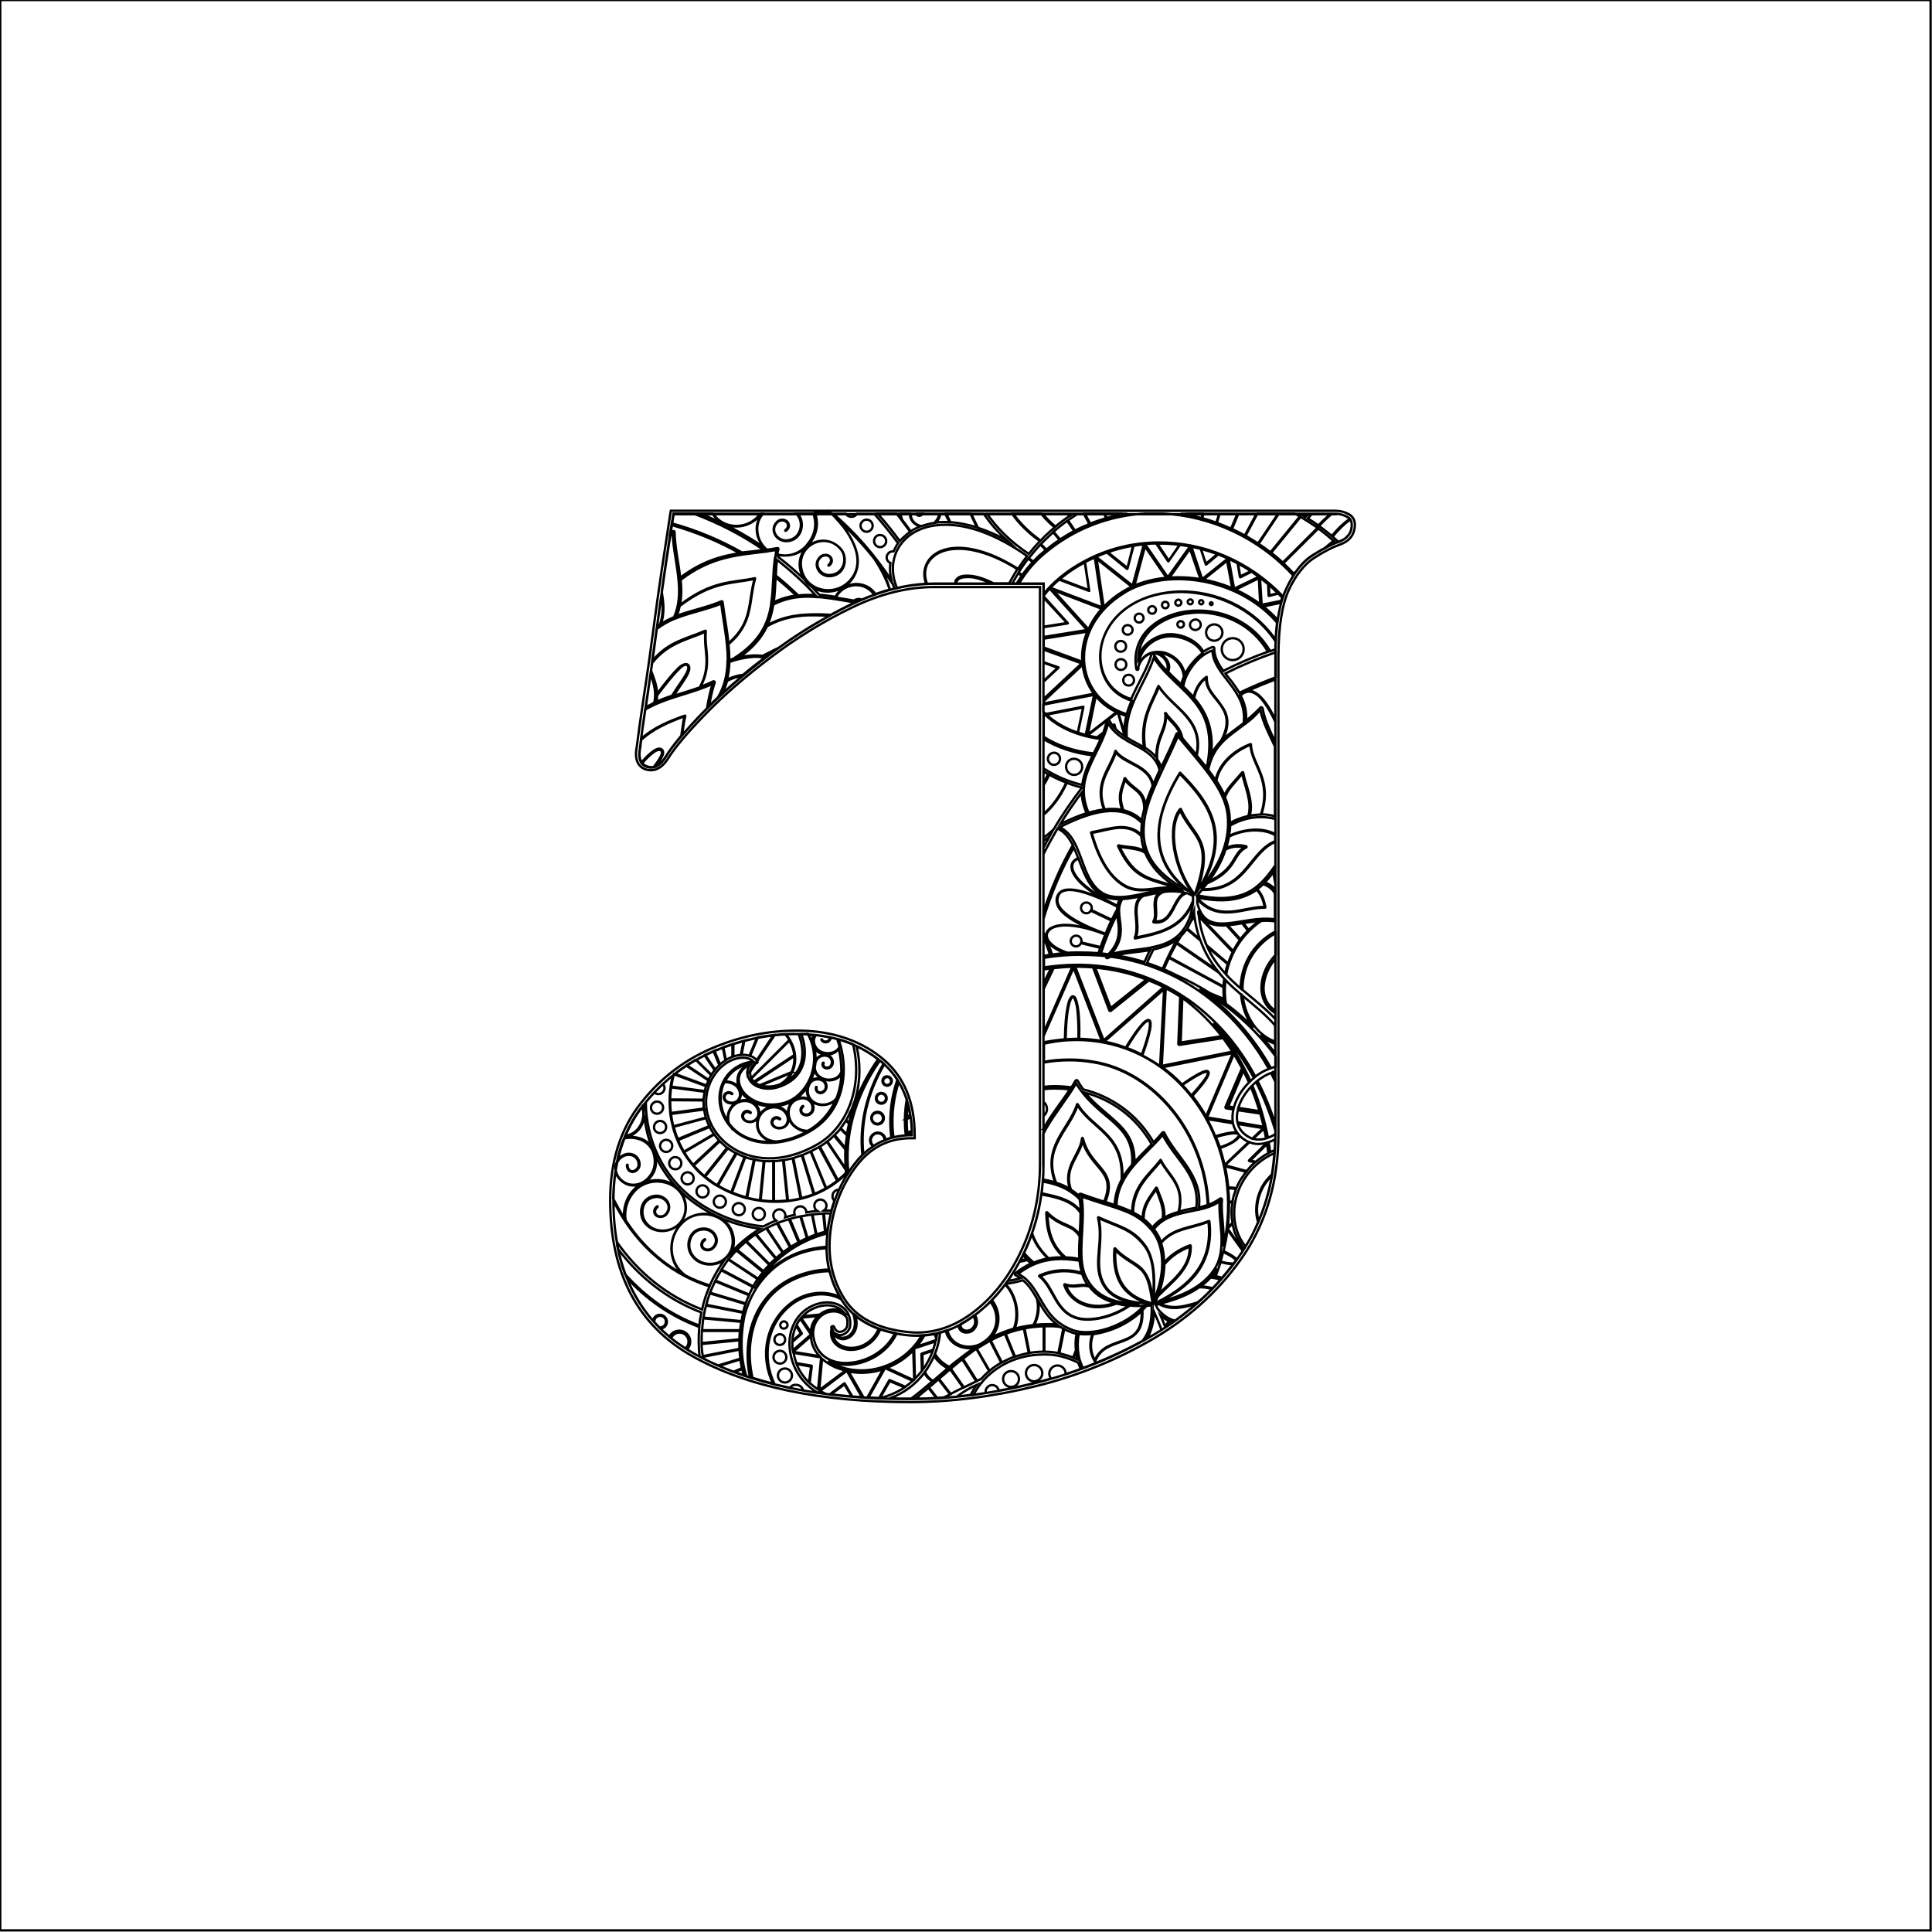 <?xml version="1.0" encoding="utf-8"?>
<!-- Generator: Adobe Illustrator 24.3.0, SVG Export Plug-In . SVG Version: 6.00 Build 0)  -->
<svg version="1.1" id="Mandala_Letter" xmlns="http://www.w3.org/2000/svg" xmlns:xlink="http://www.w3.org/1999/xlink" x="0px"
	 y="0px" width="828px" height="828px" viewBox="0 0 828 828" style="enable-background:new 0 0 828 828;" xml:space="preserve">
<style type="text/css">
	.st0{fill:none;stroke:#000000;stroke-miterlimit:10;}
</style>
<path class="st0" d="M0.1,827V0h827.3v827.3H0.1v-0.2 M264.5,497.7c-0.3,1.3-0.5,2.6-0.7,3.9C263.6,500.4,263.8,499,264.5,497.7z
	 M448.5,306.3c3.5,3.2,8,5.9,13.4,7.7l2.3-10.8L448.5,306.3z M469.2,238.9c-1.4,0.6-2.8,1.3-4.2,2l1.8,12.2c0,0.1-0.1,0.2-0.2,0.1
	l-12.7-4.8c-1.3,1.1-2.6,2.3-3.7,3.5v0l22.2,8.4L469.2,238.9z M472.2,260.9l-20.9-8l15.2,16.8C467.8,266.7,469.7,263.7,472.2,260.9z
	 M464.9,241c-2.7,1.5-5.4,3.1-7.9,5c-0.9,0.7-1.8,1.4-2.7,2.2l12.4,4.7L464.9,241z M361.6,562.4c-0.6-0.7-1.4-1.4-2.2-1.8
	c-1.4-0.7-3-1.2-4.8-1.2c-1.8,0-3.8,0.4-5.8,1.3c-1.9,0.8-3.5,2-4.8,3.4l7.3-0.7C354.4,560.8,358.6,560.6,361.6,562.4z M490.2,233.4
	C490.3,233.4,490.3,233.3,490.2,233.4c-1.4,0-2.9,0.2-4.4,0.5l-2.6,9.8c0,0.1-0.1,0.1-0.2,0.1l-8.6-7c-1.6,0.5-3.1,1.2-4.7,1.8
	l15.7,12.4L490.2,233.4z M500.5,247.4l9.4-13.1c0,0,0,0,0-0.1c-1.4-0.3-2.8-0.5-4.2-0.7l-4.9,7c0,0.1-0.1,0.1-0.2,0l-5.1-7.6
	c-1.6,0-3.2,0.1-4.8,0.3c0,0,0,0,0,0L500.5,247.4z M505.5,233.5c-3.1-0.4-6.2-0.6-9.3-0.5h-0.2l4.9,7.3L505.5,233.5z M348.8,566.3
	c0.5-0.9,1.1-1.6,1.8-2.3l-7.1,0.7c0,0-0.1,0.1-0.1,0.2l4.1,6C347.6,569.2,348,567.5,348.8,566.3z M499.9,247.6l-9.2-13.4l-4.5,16.7
	C490.4,249.2,495,248.1,499.9,247.6z M504.5,247.4c3.3,0,6.6,0.2,10,0.8l-4.5-13l-8.8,12.4C502.3,247.5,503.4,247.4,504.5,247.4z
	 M536.1,244.8c-1.8-1.2-3.6-2.3-5.5-3.3l0.9,5.5L536.1,244.8z M485.6,233.9c-3.7,0.6-7.3,1.5-10.8,2.8l8.4,6.7L485.6,233.9z
	 M515.2,248.2l10.9-8.7c0.2-0.1,0.5,0,0.5,0.2l2.3,12.6l10.6-5.1c-1-0.7-2.1-1.5-3.1-2.2l-4.8,2.4c-0.1,0-0.2,0-0.2-0.1l-1-5.9
	c-2.7-1.4-5.5-2.7-8.3-3.8l-5.1,4.3c-0.1,0.1-0.2,0-0.2,0l-2.2-6.7c-1.4-0.3-2.7-0.6-4-0.9c0,0,0,0,0,0L515.2,248.2z M521.7,237.5
	c-2.3-0.9-4.6-1.6-7-2.2l2.1,6.3L521.7,237.5z M460.7,428.3c-0.2-0.4-0.3-0.6-0.5-0.8c-0.1-0.2-0.3-0.2-0.4-0.2
	c-0.1,0-0.3,0.1-0.5,0.3c-0.2,0.2-0.4,0.5-0.5,0.9c-0.4,0.8-0.7,1.9-1,3.4c-0.6,3-1,7.6-1.1,13.5c1.8-0.1,3.7-0.2,5.5-0.2
	c0.1-6.1-0.2-10.6-0.6-13.6C461.3,430.1,461,429,460.7,428.3z M480.6,408.9c-0.1,0.3-0.2,0.6-0.3,0.9c3.5,0.6,6.9,1.5,10.2,2.5
	c0.8-1.8,1.5-3.5,2.4-5.1C488.7,407.9,484.4,408.2,480.6,408.9z M532.6,426.8c0.9,8.1,5.2,15.5,12.2,18.9c0.6,0.3,1.2,0.5,1.7,0.8
	v-7C542.4,434.8,537.5,430.9,532.6,426.8z M341.2,568.2c-0.9,2-1.5,4.2-1.6,6.5l3.6-3.2L341.2,568.2z M493.8,405.9
	c0.1,0,0.1,0,0.2,0c1-0.2,1.9-0.4,2.9-0.7c3.8-1.1,7.2-2.9,9.8-6.2c2.2-2.7,3.8-6.5,4.6-11.7c0-0.2,0-0.4,0-0.5
	c-2.2,5.3-5.6,8.6-9.5,10.7c-4.6,2.5-9.9,3.6-15.3,4.7c-0.1,0-0.2-0.1-0.2-0.2c1.3-3.1,0.6-6.9,0.4-10.4c-0.1-1.7,0-3.4,0.5-4.9
	c0.4-1,1-1.9,1.9-2.6c-3,0.6-5.7,1.1-8.1,1.2c-0.9,1.4-1.3,2.8-1.4,4.4v0.7c0,1.9,0.4,3.8,0.6,6c0.4,3.8,0,8-4.1,12.6
	c5-1.7,11.3-1.8,17.2-2.9C493.5,406,493.7,406,493.8,405.9z M479.6,409.7c0.1-0.2,0.2-0.5,0.2-0.7c-0.6,0.1-1.2,0.3-1.8,0.4
	C478.6,409.5,479.1,409.6,479.6,409.7z M540.1,443.6c2.3,2.5,4.4,5.2,6.4,7.9v-4.1c-0.7-0.3-1.4-0.6-2.1-0.9
	C542.9,445.7,541.4,444.7,540.1,443.6z M471.7,405.9c0.6-1.8,1.3-3.6,2-5.4c-7.1-2.8-12.9-3.9-17-3.9c-0.3,0-0.5,0-0.8,0
	c-2.1,0.1-3.8,0.5-5,1.1c-1.2,0.7-1.9,1.5-2.2,2.5c-0.3,1.3,0.2,2.8,1.8,4.3c1.4,1.4,3.7,2.7,6.8,3.8c0.2,0,0.5,0,0.7,0
	c1.5-0.1,3-0.1,4.4-0.1c2.8,0,5.7,0.1,8.4,0.3c0.2-0.8,0.5-1.5,0.7-2.3l-8.2-2c-0.4,0.8-1.2,1.4-2.1,1.4c-1.3,0-2.3-1-2.3-2.3
	c0-1.2,1-2.3,2.3-2.3c1.3,0,2.3,1,2.3,2.3c0,0.2,0,0.4-0.1,0.6L471.7,405.9z M479.4,396.5c-0.2-1.7-0.5-3.3-0.6-4.9
	c-2.8,5.6-5.2,11.4-7,17c1.1,0.1,2.1,0.2,3.2,0.4C479.5,404.4,479.7,400.3,479.4,396.5z M532.5,424.2c0,0,0.1,0,0.1,0.1
	c4.7,4,9.6,7.8,14,12.4v-2.5c-0.7-0.4-1.3-0.9-1.9-1.4c-3.2-2.8-4.4-6.8-4-11c0.4-4.2,2.3-8.4,5.3-11.8c0.2-0.2,0.4-0.5,0.7-0.7
	v-9.4C536.7,405.6,532.4,415.1,532.5,424.2z M545.3,432.2c0.4,0.4,0.9,0.7,1.3,1v-22.3c-2.8,3.2-4.6,7.3-5,11.2
	C541.2,425.9,542.3,429.6,545.3,432.2z M514.1,423.8c12.5,8.6,22.9,20.3,30.6,34c0.7-0.2,1.3-0.5,2-0.7v-4.4
	C538.1,441.1,527.3,431.3,514.1,423.8z M546.6,461.5v-2.4c-0.3,0.1-0.7,0.2-1,0.3C545.9,460.2,546.2,460.9,546.6,461.5z
	 M476.3,394.5l-8.8-4.2c-0.4,0.7-1.1,1.1-1.9,1.1c-1.3,0-2.3-1-2.3-2.3c0-1.3,1-2.3,2.3-2.3c1.2,0,2.3,1,2.3,2.3
	c0,0.3-0.1,0.6-0.2,0.9l8.8,4.2c0.7-1.5,1.5-3,2.3-4.5c0-0.4,0-0.7,0.1-1.1c-6.4-3.3-12.2-5.7-16.6-6.7c-1.4-0.3-2.7-0.5-3.8-0.5
	c-0.7,0-1.3,0.1-1.9,0.2c-1.5,0.3-2.5,1-3,2.2c-0.5,1.2-0.6,2.4-0.1,3.7c0.5,1.3,1.5,2.6,3.2,4c3.2,2.7,8.8,5.6,17.1,8.7
	C474.6,398.3,475.4,396.4,476.3,394.5z M544.5,459.9c-2,0.8-3.8,1.9-5.6,3.3c3,5.8,5.6,12.1,7.7,18.7v-18.3
	c-0.6-1.3-1.3-2.5-1.9-3.8C544.6,459.8,544.5,459.9,544.5,459.9z M540.5,394.7c-7.8,5.3-13.3,13.6-15,23c1.9,2.1,4,4,6.2,5.9
	c0.1-9.3,4.7-18.9,14.9-24.4v-4.3C544.6,394.6,542.6,394.5,540.5,394.7z M524.4,423.1L501,410.5c-0.8,1.6-1.5,3.2-2.2,4.9
	c1.7,0.7,3.3,1.5,4.9,2.3c5.3,2.4,10.3,5,15,8l5.8,2.4C524.4,426.4,524.3,424.8,524.4,423.1z M497.2,406.2c-0.9,0.3-1.9,0.5-2.9,0.7
	c-0.9,1.9-1.9,3.8-2.7,5.8c2.3,0.8,4.5,1.6,6.7,2.5c1.9-4.5,4-8.7,6.2-12.6C502.3,404.3,499.8,405.4,497.2,406.2z M531.4,425.8
	c-2.1-1.8-4.2-3.7-6.2-5.8c-0.4,3.3-0.4,6.8,0.2,10.2c4.2,3.1,8.2,6.5,11.8,10.2c-3.1-4-4.9-9-5.3-14.3
	C531.6,426,531.5,425.9,531.4,425.8z M520.3,426.7c1.5,1,3,2,4.5,3.1c-0.1-0.4-0.1-0.9-0.2-1.3L520.3,426.7z M476.9,311.1
	c0.2,0.3,0.5,0.6,0.7,0.8l-0.3-1.1L476.9,311.1z M515.8,248.4c1.5,0.3,3,0.6,4.4,1c2.7,0.7,5.3,1.6,7.9,2.7l-2.2-11.8L515.8,248.4z
	 M547.7,254.3c-1.3-1.3-2.6-2.5-3.9-3.7l0.2,4.5L547.7,254.3z M526.7,515.1c0.5-0.1,1.1-0.1,1.5-0.2c0.3-1.8,0.9-3.6,1.5-5.3
	c-1-0.2-2.1-0.3-3.4-0.3C526.6,511.2,526.7,513.2,526.7,515.1z M527.3,390.7c5-0.3,10-2.1,14.7-2c-0.5-2.6-1.3-5.1-3.4-7.4
	c-1.7,1.3-3.7,2.3-6,3.1c-4.8,1.7-11,2-19.4,0.3v0.2C517.7,390,522.5,391,527.3,390.7z M473,260.1c2.3-2.4,5.1-4.7,8.4-6.7
	c1.2-0.7,2.4-1.4,3.7-1.9L470,239.5L473,260.1z M506.3,293.4c0.2-1.2,0.6-2.3,1.1-3.5c-0.6-5.2-4.6-8.8-8.9-9.8
	c-0.9-0.2-1.7-0.3-2.5-0.3c-0.3,0-0.5,0-0.8,0c1,0.1,1.9,0.4,2.7,0.9c1.3,0.8,2.3,2,2.8,3.3c0.5,1.2,0.5,2.6-0.1,3.9
	C502.5,289.9,504.4,291.6,506.3,293.4z M540.1,258.9l-0.6-11.1l-10,4.9C533.2,254.4,536.8,256.5,540.1,258.9z M487.5,318.7
	c0.9,0.5,1.8,1,2.7,1.6c-1.5-12.7,3.2-18.6,6.2-26.2c0-0.1,0.1-0.1,0.1-0.1c0.1,0,0.1,0,0.1,0.1c3.1,4.7,8,8.3,11.8,12.6
	c3.7,4.3,6.2,9.4,4.5,17.1c1.4,1.7,2.8,3.5,4.2,5.1c0.2-0.7,0.4-1.4,0.5-2v0c2.3-13.5-1.2-21-6.5-27.1c-1.5-1.8-3.1-3.4-4.8-5
	c0,0-0.1-0.1-0.1-0.1c-4-3.9-8.4-7.7-11.7-12.8c-1.9,5.7-4.9,10.8-7.4,16.1c-2.6,5.5-4.7,11.2-4.2,18.1
	C484.3,317,485.9,317.9,487.5,318.7z M475.3,308.6c0.5,0.8,0.9,1.6,1.5,2.3l0.6-0.4c0,0,0,0,0.1,0c0.1,0,0.1,0,0.1,0.1l0.6,1.9
	c1.1,1.2,2.4,2.1,3.7,3c0-0.1,0-0.2,0-0.4l-2.8-9.7c0,0-0.1,0-0.1-0.1l-3.9,3C475,308.3,475.2,308.4,475.3,308.6z M472.6,314.5
	l-2.1,1.6c0.5,0.1,0.9,0.1,1.3,0.2C472.1,315.6,472.4,315.1,472.6,314.5z M473.1,346.9c-2.1-5.6-1.5-9.9-0.1-13.7
	c1.5-3.9,3.8-7.3,5-11.3c0-0.1,0.1-0.1,0.1-0.1c0.1,0,0.1,0,0.1,0.1c1.9,2.7,5.6,4.2,9.1,6.2c3.2,1.8,6.1,4.1,6.9,8.2
	c0.9-2.1,1.9-4.2,2.8-6.3c-1.6-5.6-5.6-8-10.1-10.4c-1.6-0.9-3.3-1.7-4.9-2.8c-0.1,0-0.1-0.1-0.2-0.1c-2.6-1.6-5.1-3.7-6.9-6.7
	c-1.7,6.8-5.4,12.6-7.9,18.5c-1.2,2.7-2.1,5.4-2.4,8.3c0.1,0.2,0.1,0.5-0.1,0.6c0,0.4,0,0.7,0,1.1c0,0,0,0,0,0c-0.1,3,0.5,6.3,2,9.8
	C468.9,347.6,471,347.2,473.1,346.9z M479.9,385.4c-2.2,0-4.2-0.3-6-0.9c-4.4-1.7-7.7-5.8-10.5-13.4c-0.4-1-0.8-2.1-1.2-3.1
	c-1.2,0.4-2,1-2.4,2c-0.4,0.9-0.4,1.9,0.1,3.2c0.5,1.3,1.4,2.7,2.9,4.3c3,3.1,8.1,6.8,16.1,10.7
	C479.1,387.3,479.4,386.3,479.9,385.4z M474.3,383.6c4.1,1.5,9.3,0.9,16.5-0.8c4.8-1.1,9.8-2.3,15.5-1.5c0,0-0.1-0.1-0.1-0.1
	c-4.2-1-8.2-0.5-12,0c-4.2,0.5-8.3,0.8-12.2-1.4c-5.7-3.3-10.7-10-14.4-22.9c0-0.1,0-0.2,0.1-0.2c3.8-0.7,7.8-1.9,11.6-2.2
	c3.5-0.2,7,0.4,9.9,3.3c-0.1-1.7,0-3.4,0.2-5.1c-3.3-3.4-7.5-5.2-12.9-5.1c-0.4,0-0.7,0-1.1,0c-5.8,0.3-12.9,2.6-21.2,6.9
	c2.7,1.4,4.7,3.6,6.1,6.3c1.7,3,2.8,6.5,4.1,9.9C467.1,378.3,470.2,382,474.3,383.6z M463.6,339.7c-3.3,4.3-6.3,8.8-9.2,13.5
	c4-2,7.8-3.6,11.3-4.7C464.3,345.4,463.7,342.5,463.6,339.7z M496.8,279.4c0.6,0,1.2,0.1,1.8,0.2c4.3,1,8.3,4.4,9.2,9.5
	c0.9-1.9,2-3.6,3.4-5.2c1.3-1.5,2.7-2.9,4.2-4c-2.2-4.1-7.9-7.1-13.5-7.2c-0.6,0-1.2,0-1.8,0.1c-3.1,0.3-6.3,1.9-8.6,4.3
	c-1.9,2-3.3,4.7-3.4,7.7c0.9-2,2.2-3.5,3.8-4.4C493.3,279.6,495,279.3,496.8,279.4z M474.4,308.7l-8.3,6.5c1.3,0.3,2.7,0.6,4.1,0.8
	l2.7-2.1C473.5,312.2,474,310.5,474.4,308.7z M469.6,298.3l-3.4,16.5l12.3-9.6C474.8,303.4,471.9,301.1,469.6,298.3z M482.7,306.8
	c-1.2-0.4-2.3-0.8-3.4-1.3l2.5,8.4C481.8,311.4,482.2,309.1,482.7,306.8z M536.7,465.2c3,7.1,5.2,14.7,6.7,22.4
	c1.1-0.4,2.2-0.9,3.2-1.6c0-0.1,0-0.2,0-0.3v-1.1c-2.2-7.4-5-14.4-8.3-20.9C537.7,464.2,537.2,464.7,536.7,465.2z M481.9,333.7
	c0-0.1,0.1-0.2,0.2-0.2c0.1,0,0.2,0,0.2,0.1c1.6,2.4,3.8,3.7,5.7,5.4c1.5,1.4,2.6,3.2,2.9,6.2c0.8-2.8,1.9-5.6,3.1-8.4
	c-0.7-4.3-3.6-6.5-6.8-8.4c-3.3-1.9-7-3.3-9-6c-1.2,3.9-3.5,7.3-4.9,11c-1.4,3.8-2,7.9,0.1,13.5c0.6-0.1,1.2-0.1,1.8-0.2
	c0.8,0,1.5,0,2.3,0c1.2,0,2.3,0.2,3.4,0.4c-1.1-3.3-1.1-5.7-0.7-7.7C480.6,337.4,481.5,335.7,481.9,333.7z M498,330.3
	c-3.4,7.3-6.6,14.4-7.6,21.4c0,0.3-0.1,0.7-0.1,1c0,0,0,0.1,0,0.1c-0.6,5.5,0.1,10.7,3.1,15.7c2.9,4.7,7.9,9.2,15.8,13.4
	c-8-6.3-12-13.6-12.6-21.5c-0.7-8.9,2.7-18.7,9-29.1c0,0,0.1-0.1,0.1-0.1c0,0,0.1,0,0.1,0c6.5,6.5,12.3,13.3,14.4,21.7
	c1.9,7.7,0.7,16.7-5.8,27.9c7.8-9.3,11.7-18.3,11.9-27.2v-0.1c0-1.5,0-3-0.2-4.5c-1.3-11.2-11.4-21.4-21.3-33.5
	C502.7,320.4,500.3,325.4,498,330.3z M480.7,354.8c-0.5,0-0.9,0-1.4,0c-3.7,0.3-7.6,1.5-11.4,2.2c3.6,12.7,8.5,19.3,14.2,22.5
	c3.8,2.2,7.8,1.9,12,1.4c3.3-0.4,6.8-0.9,10.3-0.3c-5.2-1.8-9.5-2.7-13.3-4.4c-4.5-2.1-8.2-5.6-11.9-13.5c-0.1-0.2,0-0.4,0.2-0.4
	c0,0,0,0,0,0c2.2,0.5,4.4,0.6,6.5,0.9c1.7,0.3,3.2,0.7,4.6,1.5c-0.8-2.1-1.2-4.2-1.4-6.4C486.6,355.7,483.7,354.8,480.7,354.8z
	 M489.4,351.6c0,0,0-0.1,0-0.2c0.2-1.6,0.6-3.2,1-4.8c0-3.7-1.2-5.7-2.8-7.3c-1.7-1.6-3.8-2.8-5.5-5.1c-0.5,1.9-1.2,3.4-1.5,5.3
	c-0.4,1.9-0.4,4.2,0.8,7.7C484.5,348,487.2,349.4,489.4,351.6z M512.2,383L512.2,383c4-11.6,3.9-17.4,2-21.9
	c-1.9-4.5-5.5-7.6-8.4-13.6c-2.6,3.5-3.3,9.6-2.2,16.3c1.1,6.6,3.9,13.7,8.2,19.3C512,383,512.1,383,512.2,383z M511.8,392
	c0-0.4-0.1-0.7-0.1-1.1c-0.2,0.7-0.4,1.4-0.6,2C511.3,392.6,511.5,392.3,511.8,392z M519.8,353c-2.1-8.2-7.8-15-14.2-21.4
	c-6.2,10.3-9.6,19.9-8.8,28.7c0.7,8.3,5,15.8,13.9,22.4c0.1,0.1,0.2,0.1,0.4,0.2c-4.1-5.6-6.8-12.6-7.9-19.1c-1.1-7-0.4-13.4,2.5-17
	c0,0,0.1-0.1,0.2-0.1c0.1,0,0.2,0,0.2,0.1c2.8,6.2,6.5,9.3,8.5,14c1.9,4.5,2.1,10.3-1.6,21.4c0,0,0,0,0.1-0.1
	C520.4,370.3,521.8,361,519.8,353z M525,341.8c1,2.3,1.6,4.7,1.9,7.1c0.1,1.3,0.2,2.6,0.2,3.8c2.5-1.4,5.2-2.4,7.9-3
	c1.8-6-1.5-12.6-2.6-18.1C529.2,335.5,526,338.4,525,341.8z M518,377.8c5.9-2.8,8.4-5.7,10.1-8.3c0.9-1.4,1.6-2.7,2.4-3.8
	c0.7-1,1.6-1.9,2.8-2.6c-1-0.2-1.9-0.3-2.9-0.3c-1.9,0-3.7,0.5-5.2,1.3C523.8,368.6,521.3,373.2,518,377.8z M479.8,362.9
	c3.6,7.5,7.1,10.8,11.5,12.9c3.6,1.7,7.7,2.5,12.6,4.2c-5.3-3.4-9-7.1-11.3-11c-0.7-1.1-1.3-2.3-1.8-3.5c-1.4-1-3.1-1.4-5-1.7
	C483.9,363.4,481.9,363.3,479.8,362.9z M532.4,331c0,0,0.1-0.1,0.2-0.1c0.1,0,0.2,0.1,0.2,0.2c0.9,5.3,4.6,12.2,2.8,18.5
	c1.4-0.3,2.8-0.4,4.2-0.5h0.6c2.4-7.5,1.4-12.7-0.2-17.2c-1.7-4.5-4-8.2-4.3-12.7c-7.2,2.9-13.3,8.5-14.6,15.4
	c1.4,2.1,2.5,4.2,3.5,6.3C526,337.7,529.2,334.8,532.4,331z M499.5,305.6c0.1,0,0.1,0,0.2,0.1c1,1.6,2.6,3,4.1,4.8
	c1.4,1.6,2.5,3.5,2.9,5.8c2,2.5,4.1,4.8,6.1,7.2c1.5-7.5-0.9-12.4-4.5-16.6c-3.7-4.3-8.5-7.8-11.6-12.5c-3.1,7.5-7.7,13.4-6,26
	c1.8,1.2,3.5,2.5,4.9,4.2c-0.1-4.4,0.9-7.3,1.9-9.9c1.1-2.8,2.2-5.3,1.9-8.9C499.2,305.7,499.3,305.6,499.5,305.6z M524.2,444.9
	C524.2,444.9,524.1,445,524.2,444.9l-18.7,2.9c-0.3,0-0.6-0.2-0.5-0.5l0.8-20.2c0,0,0,0,0,0c-2-1.3-4.1-2.5-6.2-3.6l-1.7,33.3
	l30.3-6.1C526.9,448.7,525.6,446.8,524.2,444.9z M473.3,446.4c3.2,0.6,6.2,1.5,9.2,2.6c0,0,0,0,0,0c2.5-4.2,4.6-7.2,6.3-9.2
	c0.8-1,1.5-1.7,2.1-2.1c0.6-0.5,1.1-0.6,1.5-0.5c0.2,0.1,0.4,0.2,0.5,0.5c0.1,0.2,0.2,0.5,0.2,0.9c0,0.7,0,1.6-0.3,2.9
	c-0.5,2.5-1.5,6-3.2,10.7c0,0,0,0.1-0.1,0.1c2.7,1.4,5.2,2.9,7.7,4.6l1.7-33L473.3,446.4z M492.8,438.4c0-0.3-0.1-0.6-0.2-0.7
	c-0.1-0.2-0.2-0.3-0.3-0.3c0,0-0.1,0-0.2,0c-0.2,0-0.6,0.2-1,0.5c-0.6,0.4-1.3,1.1-2.1,2.1c-1.6,1.9-3.7,5-6.2,9.1
	c2.3,0.8,4.5,1.8,6.6,2.9c0,0,0-0.1,0-0.1c1.7-4.7,2.7-8.2,3.2-10.6C492.8,440,492.9,439.1,492.8,438.4z M525.7,308.9
	c-0.1-2.6-1.2-4.7-2.5-6.6c-1.4-1.9-3-3.7-4.3-5.6c-1.2-1.8-2.1-3.8-2-6.2c-3,2.3-4.5,5.5-5.1,8.6c0,0,0,0,0,0.1
	c4.9,5.7,8.4,12.8,7.3,24.2c1.1-2.3,2.6-4.2,4.2-5.9C525.2,314,525.8,311.2,525.7,308.9z M517.6,460.4c0.1-0.3,0.1-0.5,0.1-0.6
	c0-0.2,0-0.3-0.1-0.3c-0.1-0.1-0.3-0.2-0.6-0.1c-0.1,0-0.2,0-0.4,0c-0.6,0.1-1.3,0.4-2.3,0.9c-1.8,0.9-4.4,2.5-7.6,4.7
	c1.4,1.4,2.7,3,3.9,4.5c0,0,0,0,0,0c2.7-3,4.6-5.3,5.8-7C517.1,461.6,517.4,460.9,517.6,460.4z M528.8,474.6
	c0.2-0.6,0.4-1.2,0.6-1.8c1.2-3.2,3.3-6.3,5.9-8.9c-0.8-1.7-1.6-3.4-2.4-5.1l-6.5,15.4L528.8,474.6z M498.2,457.4
	c3,2.2,5.8,4.6,8.4,7.4c3.2-2.3,5.8-3.9,7.6-4.8c0.9-0.5,1.7-0.8,2.3-0.9c0.3-0.1,0.5-0.1,0.8-0.1c0.2,0,0.4,0.1,0.5,0.3
	c0.1,0.1,0.2,0.3,0.2,0.5c0,0.2,0,0.5-0.1,0.7c-0.2,0.6-0.6,1.3-1.1,2.1c-1.1,1.7-3.1,4.1-5.8,7.1c0,0,0,0,0,0c0,0,0.1,0.1,0.1,0.1
	c2.1,2.7,4.1,5.6,5.8,8.7l11.5-27.2L498.2,457.4z M528.6,475.5l-3-0.5c-0.3,0-0.5-0.4-0.4-0.6l7-16.4c0-0.1,0.1-0.1,0.1-0.2
	c-1.1-2.1-2.3-4.1-3.5-6.1l-11.5,27.2l11,1.8C528.1,479,528.2,477.2,528.6,475.5z M497.7,328.8c2.3-4.8,4.6-9.6,6.5-14.3
	c0.1-0.2,0.2-0.3,0.4-0.3c0.1,0,0.3,0,0.4,0.2c0.4,0.4,0.7,0.8,1,1.2c-0.5-1.9-1.4-3.4-2.6-4.8c-1.3-1.5-2.7-2.8-3.7-4.2
	c0.1,3.4-0.9,5.8-1.9,8.4c-1.1,2.7-2.1,5.7-1.9,10.4C496.6,326.3,497.2,327.5,497.7,328.8z M535.8,487.6c0.3,0.1,0.6,0.3,0.9,0.4
	l4.7-4.5l-10.9-1.8C531.2,484.1,532.8,486.1,535.8,487.6z M542.6,487.9c-0.3-1.4-0.5-2.8-0.9-4.2l-4.7,4.4
	C538.7,488.5,540.6,488.5,542.6,487.9z M530.3,481l11.3,1.9c-0.5-1.9-0.9-3.8-1.5-5.7c0,0-0.1,0-0.1,0l-9.5-1.4
	C530,477.6,530,479.4,530.3,481z M530.2,487.7c0.4-0.4,0.7-0.8,0.8-1.1c0-0.1,0-0.1,0-0.2c-0.2-0.2-0.3-0.4-0.5-0.5
	c-0.3-0.1-0.8-0.2-1.5-0.2c-1.6,0-4.2,0.5-7.9,1.6c0.6,1.4,1.2,2.9,1.7,4.4c2.3-0.7,4.3-1.6,5.7-2.5
	C529.2,488.6,529.8,488.2,530.2,487.7z M531.2,473.4c-0.2,0.5-0.3,0.9-0.5,1.4l9.1,1.4c-1.1-3.6-2.3-7-3.7-10.4
	C533.9,468.1,532.2,470.8,531.2,473.4z M535.5,489.5l-10.5,9.9l9.3,2.5c1.1-1.4,2.3-2.7,3.6-3.8l-2.5-0.5c-0.1,0-0.2-0.2-0.1-0.3
	l7.5-7.4c0,0,0,0,0.1,0c0,0,0-0.1,0-0.2C540.3,490.5,537.7,490.5,535.5,489.5z M492.3,420.2C492.3,420.2,492.3,420.2,492.3,420.2
	l-16.2,13c-0.3,0.2-0.6,0.1-0.7-0.2l-6.9-18.3v-0.1c-2-0.2-4-0.2-6-0.3h-1.7l12.2,31.6l25.8-22.9C496.6,422,494.5,421,492.3,420.2z
	 M526.7,515.4c0,3.5-0.1,7-0.5,10.6l2-1.9c-0.5-2.9-0.5-5.9,0-8.9C527.7,515.3,527.3,515.3,526.7,515.4z M526.4,508.9
	c1.4,0,2.5,0.1,3.5,0.3c0.7-1.8,1.6-3.5,2.8-5.1c0.5-0.7,0.9-1.3,1.4-1.9l-9.1-2.4C525.6,502.8,526.1,505.8,526.4,508.9z
	 M538.2,497.9c1.7-1.4,3.5-2.7,5.4-3.7c-0.2-1.3-0.4-2.6-0.6-3.9l-7.2,7.1L538.2,497.9z M535.9,463.3c0.5-0.5,1-0.9,1.5-1.3
	c-4.8-8.9-10.7-16.8-17.4-23.5C526.5,445.8,531.8,454.2,535.9,463.3z M534.9,489.3c-1.5-0.7-2.7-1.6-3.7-2.6
	c-0.1,0.4-0.4,0.8-0.8,1.3c-0.5,0.5-1.1,0.9-1.8,1.4c-1.5,0.9-3.5,1.9-5.8,2.6c0.8,2.4,1.5,4.8,2,7.3l10.3-9.8
	C535.1,489.4,535,489.3,534.9,489.3z M539.6,394.7c-2.3,0.2-4.6,0.6-6.8,0.9l2.3,2.9C536.5,397.2,538,395.9,539.6,394.7z
	 M528.5,407.6c0.9-1.7,1.8-3.3,2.9-4.7l-5.7-6.3c-3.3,0.2-6.4-0.1-8.8-1.8c-1.3-0.9-2.4-2.3-3.3-4.1c0,0,0,0-0.1,0.1
	c0,0.5,0.1,1,0.2,1.4L528.5,407.6z M534.8,398.8l-2.4-3.1c-2.1,0.3-4.2,0.7-6.2,0.8c0,0-0.1,0-0.1,0l5.5,6
	C532.6,401.3,533.7,400,534.8,398.8z M525.1,417.2c0.3-1.4,0.6-2.7,1.1-4l-8.8-7.4C519.4,410.2,522.1,413.9,525.1,417.2z
	 M499.6,393.5c1.2-1,2.1-2.6,3-4.2c0.9-1.6,1.7-3.3,2.7-4.6c0.7-0.9,1.5-1.7,2.5-2.1c-2-0.5-4-0.6-5.9-0.6c-0.9,0-1.9,0.1-2.8,0.2
	c-0.9,0.2-1.6,0.6-2.1,1c-1.1,0.9-1.5,2-1.6,3.4c-0.1,1.4,0.1,2.9,0.1,4.4c0,1.4,0,2.7-0.6,3.8C497,395,498.4,394.5,499.6,393.5z
	 M510.3,395c-0.5,1.1-1,2-1.5,2.9l5.4,4.6c-1-2.9-1.8-6.1-2.3-9.7C511.4,393.5,510.8,394.3,510.3,395z M489.9,384
	c-1.2,0.8-1.9,1.8-2.3,2.9c-0.5,1.4-0.6,3-0.5,4.7c0.2,3.4,0.9,7.1-0.3,10.2c5.2-1.1,10.5-2.1,14.9-4.6c4-2.2,7.4-5.6,9.6-11.2
	c0-0.7,0-1.3,0-2c-0.7-0.4-1.4-0.7-2.2-1.1c-0.1,0-0.3-0.1-0.5-0.1c-1.3,0.3-2.2,1.1-3.1,2.2c-0.9,1.3-1.8,2.9-2.6,4.6
	c-0.9,1.6-1.8,3.2-3.1,4.3c-1.3,1.1-3,1.7-5.3,1.4c-0.2,0-0.3-0.2-0.2-0.4c0.7-1.1,0.8-2.4,0.7-3.9c0-1.5-0.3-3-0.1-4.5
	c0.1-1.4,0.5-2.8,1.8-3.7c0.1-0.1,0.3-0.2,0.5-0.3c-2.1,0.3-4.2,0.8-6.3,1.3C490.6,383.8,490.3,383.9,489.9,384z M501.1,410.2
	l23.3,12.6c0-1.1,0.1-2.2,0.3-3.3c-0.8-0.9-1.6-1.8-2.4-2.7l-18.1-12.5C503.1,406.3,502.1,408.2,501.1,410.2z M517.1,405.1l9.2,7.8
	c0.6-1.7,1.3-3.3,2-4.9l-14.5-15.2C514.4,397.5,515.6,401.5,517.1,405.1z M530.2,485.4c-0.7-1-1.3-2.1-1.6-3.3
	c-0.1-0.2-0.1-0.5-0.2-0.7l-11.1-1.8c1.3,2.4,2.5,4.8,3.5,7.4c3.8-1.2,6.4-1.6,8.1-1.7C529.5,485.2,529.8,485.3,530.2,485.4z
	 M508.6,398.2c-0.4,0.5-0.7,1-1.1,1.4c-0.5,0.6-0.9,1.1-1.4,1.6c-0.6,0.9-1.1,1.9-1.7,2.8l17.3,11.9c-2.9-3.6-5.4-7.8-7.2-12.8
	L508.6,398.2z M522.7,514.9c-2.8,1.9-6,2.9-9.2,3.6c0,0-0.1,0-0.2,0c-1.8,0.4-3.5,0.7-5.2,1.1c-5.1,1.1-10,2.6-13.6,7.2
	c1.4,1.7,2.4,3.6,3.1,5.6c2.7-3.2,5.8-4.6,9.1-5.7c3.5-1.1,7.3-1.8,11.3-3.4h0.1c0.1,0,0.1,0,0.2,0.1c0.9,7.6-0.4,14.5-4.2,20.5
	c-3.5,5.4-9.2,10.1-17.2,14c10.4-2.5,17.1-6.4,21.3-11c0,0,0-0.1,0.1-0.1c0.7-0.8,1.4-1.7,2-2.6c3-4.4,3.4-9.6,3.2-14.9
	C523.2,524.4,522.4,519.4,522.7,514.9z M395.1,580.1l4.8-1.6c0.4-1.2,0.8-2.3,1-3.6l-8.8,2.9c-0.1,0.1-0.2,0.2-0.3,0.4l0.3,12.7
	c1.1-1.1,2.1-2.2,3-3.4l-0.2-7.2C395,580.2,395.1,580.1,395.1,580.1z M380.1,586.2l11.5,5.3c0.1,0,0.1-0.1,0.2-0.2l-0.4-12.6
	C388.2,582.1,384.3,584.6,380.1,586.2z M451.5,567.5c0.5,0,0.9,0,1.4,0.1c-3.3-2.6-5.4-5.7-7.2-8.9c-0.3-0.5-0.5-0.9-0.8-1.4
	c0.6,3.5,0.1,7.1-1.6,10.5c1.6-0.2,3.3-0.3,5-0.3C449.3,567.5,450.4,567.5,451.5,567.5z M473.2,515c1.4-3.3,1.7-5.9,1.4-7.9
	c-0.3-2.2-1.4-3.9-2.7-5.6c-2.5-3.2-6.1-6.5-8-12.5c-0.6,3.2-2.5,6-4,9.2c-1.6,3.3-2.6,7-0.9,11.7c1.2,0.7,2.3,1.6,3.5,2.6
	c0-0.1,0-0.2,0-0.3c-0.1-0.3,0.1-0.5,0.4-0.6c0.1,0,0.1,0,0.2,0C466.9,513,470.3,514.1,473.2,515z M462.6,539.5
	c-0.2-2.8-0.1-5.8,0.1-8.8c0-0.3,0-0.6,0-0.9c-1.8-2.7-3.7-3.6-5.9-4.5c-2.2-1-4.8-2.1-7.9-5c0.3,6.8,1.5,13.3,7.8,18.6
	C458.7,538.9,460.6,539.2,462.6,539.5z M412.7,582.3l6,9.5c0.6-0.3,1.3-0.6,1.9-0.9c1-1.2,2.1-2.2,3.3-3.3l-5.5-9.6
	C416.4,579.5,414.5,580.9,412.7,582.3z M410.7,583.9c-1.1,0.9-2.1,1.8-3.2,2.7c0,0,0,0,0,0l5.6,8c1.8-0.9,3.6-1.8,5.3-2.6l-6-9.4
	C411.8,583,411.2,583.5,410.7,583.9z M459.6,497.9c1.7-3.5,3.8-6.6,4.1-10c0-0.1,0.1-0.2,0.2-0.2c0.1,0,0.2,0.1,0.2,0.2
	c1.7,6.6,5.5,9.8,8.2,13.3c1.4,1.7,2.4,3.5,2.8,5.8c0.3,2.2,0,4.8-1.4,8.1c1.4,0.5,2.8,0.9,4,1.3c0.2-4.1,1.3-7.6,3-10.8
	c0.5-9.5-2.5-14.9-6.5-19.1c-4.1-4.3-9.1-7.5-12.4-12.8c-1.8,5.5-5.6,10-8.2,15.1c-2.6,5.1-4,10.6-1,18.1c2,0.6,3.9,1.4,5.9,2.6
	C457,504.9,458.1,501.2,459.6,497.9z M418.6,578l5.5,9.5c1.5-1.3,3.2-2.5,5-3.5l-4.8-9.4C422.4,575.7,420.5,576.8,418.6,578z
	 M402.4,590.9l5,6.5c1.8-0.9,3.6-1.9,5.4-2.7l-5.6-7.9C405.6,588.2,404,589.6,402.4,590.9z M395.3,580.4l0.2,6.6
	c1.8-2.4,3.2-5.2,4.3-8.1L395.3,580.4z M400.3,581.1c-1.1,2.5-2.4,4.8-3.9,6.9c0.3,0.7,0.8,1.5,1.4,2.2c0.7,0.7,1.4,1.3,2.1,1.6
	c2.1-1.8,4.2-3.6,6.3-5.4C403.6,585.1,401.7,583.2,400.3,581.1z M351.7,581.7l-11.6-1.9c0.3,1.6,0.7,3,1.2,4.4l6.5,1.1
	c0.1,0,0.1,0.1,0.1,0.2l-0.9,7.2c1.1,1,2.3,1.9,3.6,2.8l1.3-13.5C351.8,581.9,351.8,581.8,351.7,581.7z M377.1,599.2
	c1.3-0.3,2.6-0.7,3.9-1.2c2.4-0.9,4.6-2,6.7-3.4l-6.4-2.7L377.1,599.2z M352.3,582.4l-1.2,13.4c0,0,0,0,0,0l11.2-8.4
	c-1.5-0.4-2.9-0.9-4.3-1.4C355.9,585,354,583.8,352.3,582.4z M347.7,574.2c-0.1-0.5-0.2-1-0.2-1.5l-7.5,6.6c0,0,0,0,0,0.1l11.2,1.8
	C349.4,579.2,348.1,576.9,347.7,574.2z M341.4,584.6c1.2,3.1,3.1,5.7,5.3,7.9l0.9-6.8L341.4,584.6z M493.6,490.4
	c-6.8-11.9-17.3-19.1-28.5-22.1c4.1,5.1,8.8,8.4,12.7,12c4.9,4.4,8.6,9.1,8.4,17.8C488.6,495.3,491.2,492.9,493.6,490.4z
	 M505.1,519.4c1.4-5.7,0.3-9.5-1.5-12.6c-1.8-3.2-4.4-5.8-6.1-9.2c-2.5,3.2-5.5,6-7.8,9.4c-2.3,3.3-4,7.2-4.1,12.6
	c1.4,0.7,2.8,1.5,4.1,2.5c0.2-6.4,3.4-9.3,5.7-13c0-0.1,0.1-0.1,0.2-0.1c0.1,0,0.2,0.1,0.2,0.1c1.5,4.1,3.7,8.2,3.1,12.8
	C500.8,520.7,502.9,520,505.1,519.4z M481.8,517.9c1.2,0.5,2.3,0.9,3.4,1.5c0.1-5.4,1.8-9.3,4.1-12.6c2.4-3.5,5.5-6.3,8-9.6
	c0,0,0.1-0.1,0.1-0.1c0,0,0.1,0,0.1,0.1c1.7,3.4,4.3,6,6.2,9.3c1.8,3.2,2.9,7,1.6,12.7c0.8-0.2,1.6-0.4,2.4-0.6c1.7-0.4,3.3-0.7,5-1
	c0.9-6.8-1.4-12-4.6-16.9c-3.2-4.7-7.2-9.2-9.8-14.3c-4,4.7-8.8,8.8-12.7,13.5c-3.9,4.7-6.9,9.9-7.1,16.8
	C479.8,517.1,480.8,517.5,481.8,517.9z M501,566.2c-1.2-0.6-2.4-1.4-3.6-2.4c0.7,1.6,1.3,3.1,1.9,4.7
	C499.9,567.6,500.4,566.9,501,566.2z M490.1,522.4c1.3,1,2.5,2.2,3.8,3.7c1.3-1.7,2.8-2.9,4.4-3.9c0.7-4.4-1.3-8.4-2.8-12.5
	C493.1,513.4,490.2,516.2,490.1,522.4z M531.8,297.5c-0.1,0-0.2,0.1-0.3,0.1c0,0,0,0.1,0,0.1C531.6,297.7,531.7,297.6,531.8,297.5z
	 M490.9,276.5c-1.4,1.4-2.4,3.1-3.1,5c0.3-4.2,2-7.9,4.7-10.8c3.7-4,9.3-6.7,15.6-7.7c2-0.3,4-0.5,6-0.5
	c10.9,0.2,22.5,5.2,29.3,16.8c-6.5,2.3-12.9,5.1-19.1,8.2l0.3,0.5c-2.4-3.3-4.3-6.5-4.2-10.2c0-0.3-0.2-0.5-0.5-0.5
	c-0.1,0-0.1,0-0.2,0c-1.3,0.4-2.7,1.1-4,2c-2.3-4.3-7.9-7.2-13.5-7.5c-0.9,0-1.7,0-2.5,0.1C496.7,272.4,493.3,274,490.9,276.5z
	 M523.6,278.2c0,2.6,2.1,4.7,4.7,4.7c2.6,0,4.7-2.1,4.7-4.7c0-2.6-2.1-4.7-4.7-4.7C525.7,273.5,523.6,275.6,523.6,278.2z
	 M516.9,271.1c0,1.9,1.6,3.5,3.5,3.5c1.9,0,3.5-1.6,3.5-3.5c0-1.9-1.6-3.5-3.5-3.5C518.5,267.6,516.9,269.1,516.9,271.1z M510,267.8
	c0,1.2,1,2.2,2.3,2.2c1.2,0,2.3-1,2.3-2.2c0-1.3-1-2.3-2.3-2.3C511,265.6,510,266.6,510,267.8z M504.6,267.6c0,0.7,0.6,1.4,1.4,1.4
	c0.7,0,1.4-0.6,1.4-1.4c0-0.8-0.6-1.4-1.4-1.4C505.3,266.2,504.6,266.8,504.6,267.6z M513.7,543.7c3.8-5.9,5.1-12.6,4.2-20.1
	c-4,1.6-7.8,2.3-11.2,3.4c-3.3,1.1-6.4,2.5-9.1,5.7c0.9,2.7,1.3,5.6,1.3,8.5c2.5-3,6-5.6,11.1-7.5c0,0,0.1,0,0.1,0
	c0.1,0,0.2,0.1,0.2,0.2c0.2,5-1.9,8.9-4.8,12.4c-2.8,3.3-6.3,6.2-9.3,9.3c-0.4,1-0.8,1.9-1.2,2.8c0.1,0,0.3-0.1,0.4-0.1
	C504,554.2,510,549.3,513.7,543.7z M511.8,284.5c-2.4,2.9-4.2,6.4-4.7,9.7c1.5,1.5,3,3,4.5,4.6c0.6-3.1,2.2-6.4,5.4-8.7
	c0,0,0.1,0,0.1,0c0.1,0,0.1,0.1,0.1,0.2c-0.1,2.5,0.7,4.5,2,6.4c1.3,1.9,2.9,3.6,4.2,5.6c1.4,1.9,2.5,4.1,2.6,6.8
	c0.1,2.2-0.4,4.7-2,7.9c0.7-0.7,1.5-1.4,2.3-2c2.1-1.7,4.4-3.3,6.7-5.1c0.9-7.2-2.4-12.3-6-17c-3.5-4.6-7.2-8.8-7.4-14.1
	C517,279.6,514.1,281.7,511.8,284.5z M493.6,527.2c0,0-0.1-0.1-0.1-0.1c-3.6-4.3-7.2-6.5-12-8.3c-4.6-1.8-10.3-3.3-18-6
	c0,0.2,0.1,0.5,0.1,0.7c0.1,0.1,0.1,0.3,0.1,0.4c0.7,5.5,0.2,11.3-0.1,16.8c-0.3,6.1-0.4,11.8,1.6,16.2c1.9,4.1,4.8,7.3,9.4,9.4
	c3.5,1.6,8,2.5,13.8,2.5c-3.4-0.4-6.3-1.1-8.7-2.2c-3.6-1.6-6-4-7.5-7.3c-1.9-4.1-1.7-8.4-1.3-13c0.4-4.5,0.9-9.3-0.3-14.4
	c0-0.1,0-0.2,0.1-0.2c0,0,0,0,0.1,0c4.6,2.1,8.2,3.3,11.3,4.8c3.1,1.6,5.7,3.4,8.3,6.8c4.1,5.3,4.7,13.1,4,24
	c1.6-3.4,3.2-8.3,3.6-13.5C498.4,538,497.4,531.9,493.6,527.2z M505.2,546c2.8-3.3,4.8-7,4.7-11.7c-5.1,2-8.4,4.6-10.9,7.6
	c0,0.7,0,1.4-0.1,2.1c-0.3,3.8-1.2,7.4-2.3,10.5C499.5,551.7,502.7,549,505.2,546z M481.9,526.8c-3-1.5-6.5-2.7-11-4.7
	c1.1,5.1,0.6,9.8,0.3,14.2c-0.3,4.5-0.5,8.8,1.3,12.8c1.5,3.3,3.8,5.6,7.4,7.1c2.9,1.3,6.7,2.1,11.4,2.4c0.2,0,0.5,0,0.7,0
	c-4.4-1.4-8.1-3.5-10.6-6.8c-2.9-3.8-4.4-9.2-3.8-16.6c0-0.1,0.1-0.2,0.2-0.2c0.1,0,0.1,0,0.2,0.1c2.1,2.4,4.4,3.8,6.5,5.2
	c2.1,1.3,4.1,2.5,5.6,4.4c2.3,3,3.1,6.1,4.1,12.6c0.7-10.8,0.1-18.5-3.9-23.6C487.5,530.2,485,528.4,481.9,526.8z M347.4,571.7
	l-4.4-6.5c-0.6,0.8-1.2,1.7-1.6,2.6l2.2,3.6c0,0.1,0,0.1,0,0.2l-4,3.5c0,0.7,0,1.4,0,2.1c0,0.5,0.1,1,0.2,1.5l7.6-6.6
	C347.4,572,347.4,571.9,347.4,571.7z M508.5,429c-0.2-0.2-0.5-0.3-0.7-0.5c-0.4-0.3-0.8-0.5-1.1-0.8l-0.7,19.1l17.6-2.7
	C519.2,438.5,514.2,433.4,508.5,429z M519.5,546.8c0.4,0,0.7,0.1,1,0.2c0.4-1.1,0.8-2.2,1.2-3.3c-0.2,0.4-0.4,0.7-0.7,1.1
	C520.5,545.4,520,546.1,519.5,546.8z M424.6,574.5l4.8,9.4c1.7-0.9,3.4-1.8,5.3-2.4l-4-9.8C428.6,572.5,426.5,573.4,424.6,574.5z
	 M491.3,419.8c-6.9-2.7-14.2-4.4-21.9-5.1L476,432L491.3,419.8z M454.5,568.7c-1-0.1-2-0.2-3-0.3c-1.1,0-2.2,0-3.3,0
	c-0.2,0-0.4,0-0.6,0v10.9c2.1,0,4.1,0.2,6,0.6l2.1-10.5C455.3,569.2,454.9,569,454.5,568.7z M484.2,540.6c-2-1.3-4.2-2.7-6.2-4.9
	c-0.4,7.1,1,12.1,3.8,15.8c2.7,3.5,6.7,5.7,11.6,7c0.1-0.2,0.3-0.3,0.5-0.4c-1.1-7-1.8-10.2-4.1-13.2
	C488.2,543.1,486.3,542,484.2,540.6z M441.2,579.8c1.9-0.3,3.8-0.5,5.8-0.5c0.1,0,0.2,0,0.3,0v-10.9c-2.9,0.1-5.6,0.4-8.2,0.9
	L441.2,579.8z M460.1,581.9c0.5,0.2,1.1,0.5,1.6,0.7c-0.2-1-0.5-2.1-0.6-3.1L460.1,581.9z M431,571.6l4,9.8c1.9-0.6,3.9-1.2,5.9-1.5
	l-2.1-10.5C436.1,569.9,433.5,570.7,431,571.6z M461.4,571.6c-0.7-0.1-1.3-0.3-1.9-0.5c-1.3-0.5-2.4-0.9-3.4-1.5l-2.1,10.4
	c2.1,0.5,4.1,1.1,5.9,1.8l1.2-3C460.9,576.5,460.9,574,461.4,571.6z M463.8,546c-2.3-0.7-4.8-1.2-7.4-1.2c-3.5,0-7.2,0.6-10.6,2.2
	c3.1,2.4,4.8,6.5,7,10.2c2.3,3.8,5.2,7.2,10.8,8c5,0.7,13.1-0.9,20.1-5.6c-1.9-0.2-3.6-0.5-5.2-0.9c-5.2,1.9-10.1,2-14,0.5
	c-4-1.5-7.1-4.5-8.4-8.5c0-0.2,0.1-0.3,0.2-0.3h0.1c2.2,0.8,4,0.6,5.7,0.4c1.4-0.1,2.8-0.3,4.2,0.1c-0.8-1.1-1.5-2.3-2-3.5
	C464.1,546.9,464,546.4,463.8,546z M475,570.3c-2.2,0.7-4.4,1.2-6.5,1.5c-1.5,3.7-1.2,7.7,0.7,11.2c1.2-2.8,3.1-4.6,5.3-5.8
	c2.2-1.2,4.7-1.9,7-2.8c2.3-0.9,4.4-1.9,5.8-3.9c1.4-1.9,2.1-4.5,2-8.6C485.1,565.9,480,568.7,475,570.3z M456.8,550.9
	c1.4,3.7,4.2,6.5,8,7.8c3.7,1.3,8.2,1.4,13-0.3c-1.3-0.4-2.5-0.8-3.6-1.3c-3.1-1.4-5.5-3.3-7.3-5.7c-1.6-0.5-3-0.4-4.6-0.2
	C460.6,551.4,458.8,551.5,456.8,550.9z M484.3,559.5c-7.2,5-15.5,6.6-20.7,5.9c-5.7-0.8-8.7-4.3-11-8.1c-2.3-3.8-4.1-8-7.2-10.3
	c-0.1-0.1-0.1-0.2,0-0.3c3.1-1.4,6.5-2.2,9.7-2.3c3-0.1,5.9,0.3,8.6,1.1c-0.5-1.6-0.9-3.4-1-5.2c-2.7-0.4-5.3-0.7-8-0.7
	c-6.1,0-12.2,1.6-18.3,6.3c0.8,0.5,1.6,1,2.3,1.5c0.1,0,0.2,0.1,0.3,0.2c3.4,2.8,5.4,6.7,7.6,10.4c2.1,3.5,4.3,7,8.3,9.6
	c0.1,0,0.2,0.1,0.3,0.2c1.4,0.9,2.9,1.6,4.7,2.3c3.7,1.3,9.2,1.1,15-0.8c5.4-1.8,11-5,15.4-9.7C488,559.8,486.1,559.7,484.3,559.5z
	 M367,250.8c-0.2,0-0.4,0-0.6,0c-3.3,0.2-6.6,2-8.2,5.3c2.6,0.4,5.2,0.9,7.8,1.3c0.6-0.5,1.3-0.6,1.9-0.7c0.5,0,1,0.1,1.4,0.3
	c1.8-0.8,3.6-1.5,5.4-2.1C372.7,252.1,369.9,250.8,367,250.8z M474,222.1l-0.8-2h-8.3l2.3,4.3C469.5,223.5,471.7,222.8,474,222.1z
	 M480.8,220.5l-0.1-0.4h-7.2l0.8,1.9C476.5,221.4,478.6,220.9,480.8,220.5z M539.2,232.9l8.6-12.8h-8.9l-5.1,9.5
	C535.6,230.7,537.4,231.8,539.2,232.9z M436.7,250.1h10.6v4.5c2.6-3.3,5.8-6.3,9.4-9c11.9-8.7,25.6-13,39.5-13.1
	c19.6-0.2,39.2,7.9,53.7,23.2c0.5-1.4,1-2.7,1.6-3.9c0.9-1.9,1.8-3.5,2.8-5.1c-14.7-16.1-35.2-25.6-56.1-26.6h-7.2
	c-15.4,0.8-30.7,6.3-43.7,17.4C443,241.1,439.5,245.4,436.7,250.1z M452.3,225.7c1.9-1.6,3.9-3.1,6-4.5c-0.3-0.3-0.6-0.7-0.8-1
	h-10.7C448.2,221.9,450.1,223.8,452.3,225.7z M460.7,227.4c2-1,4.1-2,6.2-2.8l-2.4-4.4h-2.6c-1.4,0.9-2.8,1.8-4.2,2.8L460.7,227.4z
	 M459.9,220.2h-1.8c0.2,0.3,0.4,0.5,0.6,0.8C459.1,220.7,459.5,220.4,459.9,220.2z M515,222l0.4-1.9h-6.6l0,0.4
	C510.8,221,512.9,221.5,515,222z M265,496.9c1.4-1.9,3.6-2.7,5.5-2.3c1.9,0.4,3.5,1.9,3.6,4.3c0.1,1.8-1.3,3-2.5,3.3
	c-0.8,0.2-1.5-0.1-2.1-0.6c-0.5-0.5-0.9-1.3-0.8-2.3c0-0.2,0.3-0.2,0.3,0c-0.1,0.9,0.2,1.6,0.7,2.1c0.5,0.5,1.1,0.7,1.8,0.5
	c1-0.2,2.3-1.4,2.2-2.9c-0.1-2.3-1.6-3.7-3.4-4c-1.8-0.3-3.9,0.4-5.2,2.2c-1.7,2.4-1.5,4.8-0.3,6.8c1.2,1.9,3.3,3.4,5.5,3.7
	c5.2,0.7,9.4-3.6,10.2-8.1c0.3-1.9,0.1-4.2-0.7-6.2c-0.9-2-2.4-3.7-4.8-4.8c-1.6-0.7-3.2-1-4.9-1c-0.9,0-1.8,0.1-2.7,0.3
	c-1.3,3.2-2.3,6.5-3,10C264.7,497.4,264.8,497.2,265,496.9z M521.3,224l1.2-3.8h-6.8l-0.4,1.9C517.3,222.6,519.3,223.3,521.3,224z
	 M533.5,229.5l5-9.3h-7.8l-2.7,6.5C529.8,227.6,531.7,228.5,533.5,229.5z M527.6,226.6l2.7-6.4h-7.6l-1.2,3.9
	C523.6,224.8,525.6,225.7,527.6,226.6z M557.4,221.5l-12.6,15.4c1.7,1.3,3.4,2.8,5,4.2l14.9-14.9C562.3,224.6,559.9,223,557.4,221.5
	z M508.4,220.2H506c0.8,0.1,1.6,0.2,2.4,0.4L508.4,220.2z M446,231.7c0.6-0.6,1.2-1.3,1.8-1.9c1.4-1.3,2.8-2.6,4.2-3.8
	c-2.4-2-4.3-4-5.8-5.9h-12C437,224.1,440.8,228,446,231.7z M483.1,220.2h-2l0.1,0.3C481.8,220.3,482.5,220.3,483.1,220.2z
	 M268.6,486.7c5.2-1.1,7.8-6.5,7-10.9c-0.1-0.5-0.2-1-0.4-1.6c-3,3.9-5.4,8.1-7.3,12.6C268.2,486.8,268.4,486.8,268.6,486.7z
	 M325.8,220.2h-20.1C310,227,320.7,227.3,325.8,220.2z M354.4,520c-0.4,0-0.9,0-1.3,0l0.8,7.7c0.3-0.1,0.5-0.1,0.8-0.2
	c0.3-2.6,0.8-5.1,1.4-7.5C355.5,520.1,355,520,354.4,520z M385.7,220.2h-1.1c0.5,0.6,1,1.3,1.5,1.9
	C385.9,221.4,385.8,220.8,385.7,220.2z M357.1,220.2h5.4c0.5,0.8,1.4,1.3,2.4,1.3c1,0,1.9-0.5,2.4-1.3h7.4
	c3.8,4.3,7.5,8.9,10.2,12.6c-0.8,1.1-1.4,2.3-1.9,3.5c-0.1,0-0.2,0-0.4,0c-1.4,0-2.6,1.2-2.6,2.6c0,1.1,0.7,2,1.6,2.4
	c-0.3,2.3-0.2,4.8,0.4,7.3C374.7,237.7,366.3,228,357.1,220.2z M374.6,231.9c0,1.4,1.2,2.6,2.6,2.6c1.4,0,2.6-1.2,2.6-2.6
	c0-1.4-1.2-2.6-2.6-2.6C375.8,229.2,374.6,230.4,374.6,231.9z M368.8,225.3c0,1.4,1.2,2.6,2.6,2.6c1.4,0,2.6-1.2,2.6-2.6
	c0-1.4-1.2-2.6-2.6-2.6C370,222.7,368.8,223.9,368.8,225.3z M342.3,220.7c1.4,1.9,1.7,4.5,0.9,6.8c-0.8,2.3-2.7,4.2-5.7,4.4
	c-2.3,0.2-4.4-1-5.3-2.7c-1-1.7-0.9-3.9,0.9-5.6c1.3-1.2,3.1-1,4.1-0.2c0.6,0.5,0.9,1.2,0.9,2c0,0.8-0.5,1.5-1.3,2.1
	c-0.2,0.1-0.4-0.1-0.2-0.3c0.7-0.5,1.1-1.2,1.1-1.9c0-0.6-0.2-1.3-0.8-1.7c-0.8-0.7-2.5-0.9-3.7,0.2c-1.7,1.6-1.8,3.6-0.9,5.2
	c0.9,1.6,2.8,2.8,5,2.6c2.9-0.3,4.7-2,5.5-4.2c0.8-2.2,0.5-4.7-0.9-6.5c-0.2-0.2-0.4-0.5-0.6-0.7h-14.3c-2.1,2.3-3.1,5.6-2.1,9.5
	c0.6,2.4,2.1,4.5,3.8,5.9c1.5-0.2,2.9-0.4,4.4-0.7h0.1c0.3,0,0.5,0.2,0.4,0.5c-0.2,0.8-0.4,1.5-0.5,2.3c4.3,1.1,9.4-0.1,12.7-4.1
	c3.4-4,4.2-8.1,3.2-12.2c-0.1-0.4-0.2-0.8-0.4-1.3h-6.9C342,220.3,342.2,220.5,342.3,220.7z M361.8,592.9
	C361.9,592.9,361.9,592.9,361.8,592.9c0.1,0,0.2,0,0.2,0l3.3,5.6c1.4,0.1,2.7,0.2,4.1,0.3l-6.4-11.2c0,0-0.1,0-0.2,0l-11.3,8.5
	c0.8,0.5,1.6,0.9,2.5,1.3c0.5,0.1,1,0.1,1.6,0.2L361.8,592.9z M390.1,227.9c-1.1-1.5-2.3-3.1-3.5-4.7c0,0-0.1,0-0.1-0.1
	c0,0,0,0,0-0.1c-0.8-1-1.5-2-2.3-2.9h-8.1c3.6,4,7,8.3,9.5,11.8C386.9,230.5,388.4,229.1,390.1,227.9z M401,224
	c0.5-0.1,0.9-0.1,1.4-0.2c1.4-0.1,2.9-0.1,4.5,0c-0.6-1.2-1.2-2.4-1.8-3.6H403c-0.2,1.4-0.8,2.6-1.8,3.7
	C401.2,223.9,401.1,223.9,401,224z M418.7,226c-0.9-1.9-1.8-3.8-2.8-5.9h-10.4c0.6,1.2,1.2,2.4,1.8,3.7
	C410.8,224,414.6,224.8,418.7,226z M431.8,231.8c-4.2-3.7-7.5-7.7-10.2-11.6h-5.4c1,2.1,2,4.1,2.9,6
	C423.1,227.5,427.4,229.3,431.8,231.8z M270.2,487.2c1.7,0,3.4,0.4,5,1c1.8,0.8,3.2,2,4.1,3.3c-1.6-4.1-2.6-8.4-3.1-12.6
	c0-0.4-0.1-0.7-0.1-1c-0.2,4.1-2.8,8.2-7.4,9.2c-0.3,0.1-0.6,0.1-0.9,0.1c0,0.1-0.1,0.2-0.1,0.3
	C268.5,487.3,269.4,487.2,270.2,487.2z M393.7,220.7c0.4,0.1,1,0,1.5-0.6H393c0,0.1,0,0.1,0.1,0.2
	C393.2,220.5,393.4,220.7,393.7,220.7z M393.6,221c-0.4-0.1-0.7-0.3-0.9-0.5c-0.1-0.1-0.1-0.2-0.1-0.3h-2.3c0,0.5,0,1,0.2,1.6
	c0.6,2.1,2.5,3.3,4.4,3.7c1.7-0.6,3.5-1.1,5.5-1.4c0.2-0.2,0.4-0.3,0.5-0.5c0.9-1,1.5-2.2,1.7-3.4h-7.2
	C395,220.9,394.3,221.2,393.6,221z M390.3,227.7c1.2-0.8,2.6-1.5,4.1-2.1c-1.8-0.5-3.5-1.7-4.2-3.8c-0.2-0.6-0.2-1.2-0.2-1.7H386
	c0.1,1,0.3,1.9,0.7,2.8C387.9,224.5,389.2,226.1,390.3,227.7z M440.9,237.4c1.5-1.9,3.1-3.7,4.8-5.5c-5.2-3.7-9.1-7.7-11.9-11.7H423
	C427.1,226.1,432.9,232.1,440.9,237.4z M463.8,283.6c0-0.1,0-0.3,0-0.4c-0.2-4.1,0.5-8.4,2.2-12.5l-18.7,3v3.8L463.8,283.6z
	 M547.6,265.7c0.4-2.7,0.9-5.2,1.5-7.4l-7.7,1.6C543.5,261.6,545.6,263.5,547.6,265.7z M543.9,255.4c-0.1,0-0.2,0-0.2-0.1l-0.2-4.9
	c-1.1-0.9-2.3-1.9-3.5-2.8l0.7,11.6l8.4-1.7c0.1-0.5,0.3-0.9,0.4-1.4c-0.6-0.6-1.1-1.2-1.7-1.7L543.9,255.4z M468.8,297.3
	c-2.7-3.7-4.3-7.9-4.8-12.4l-16.7,15.6v1L468.8,297.3z M447.2,284v7.9l6.1-5.7L447.2,284z M468.7,322.9c1-2,2.1-4.1,3-6.2
	c-10.7-1.4-18.8-5.4-24.4-11v10.1C453,319.4,460.1,322,468.7,322.9z M448.2,306l16-3.1h0c0.1,0,0.1,0.1,0.1,0.1l-2.3,11
	c1.2,0.4,2.4,0.7,3.6,1l0,0c-0.2,0-0.3-0.2-0.2-0.4l3.5-16.8l-21.8,4.2v3C447.6,305.4,447.9,305.7,448.2,306z M303.7,462.8
	c0.3-0.7,0.7-1.4,1.1-2l-6.6-6.6c-1.3,0.7-2.6,1.5-3.9,2.3L303.7,462.8z M314.3,452.8c1.1-0.4,2.2-0.6,3.2-0.7l1.2-6
	c-1.5,0.4-2.9,0.8-4.4,1.3V452.8z M304.9,460.6c0.4-0.7,0.9-1.4,1.4-1.9l-4.3-6.4c-1.2,0.6-2.4,1.2-3.6,1.9L304.9,460.6z M520,250.2
	c-5.2-1.4-10.4-2-15.5-2c-8.5,0.1-16.5,2-22.7,5.9c-12.3,7.5-17.7,18.8-17.2,29.1c0.5,10.2,6.8,19.3,18.3,22.9c0.5-2,1.3-4,2.1-5.8
	c-8.6-2.6-13.3-10-13.5-18.2c-0.2-8.4,4.2-17.5,13.7-23.1c5.8-3.5,12.9-5.3,20.3-5.5c15-0.3,31.2,6.3,41.2,20.7
	c0.1-2.6,0.4-5.1,0.6-7.4C540,258.4,530.2,252.9,520,250.2z M302.8,465.2c0.2-0.6,0.4-1.2,0.7-1.8c0-0.1,0.1-0.2,0.2-0.3l-9.6-6.4
	c-1.7,1.1-3.3,2.2-4.9,3.5L302.8,465.2z M306.5,458.4c0.6-0.7,1.2-1.4,1.8-1.9l-2.5-6c-1.2,0.5-2.4,1.1-3.6,1.6L306.5,458.4z
	 M546.7,274.9c-0.1,1.1-0.1,2.3-0.1,3.4c-0.7,0.2-1.5,0.5-2.2,0.8c-7.3-12.4-19.9-17.7-31.5-17.4c-1.7,0-3.3,0.2-5,0.4
	c-6.5,1-12.2,3.8-16.2,8c-3.9,4.2-5.9,9.9-4.7,16.6c0.1,0.6,1,0.5,0.9-0.2c0-0.2,0-0.3-0.1-0.5c0.8-2.6,2.2-4.3,4-5.3
	c0.2-0.1,0.4-0.2,0.5-0.3c0.3-0.1,0.6-0.2,0.9-0.3c1.5-0.3,3,0,4.2,0.8c1.2,0.7,2.2,1.9,2.7,3.2c0.4,1.1,0.5,2.3,0,3.5
	c-2.1-2.2-4-4.5-5.7-7.2c-0.1-0.1-0.2-0.2-0.4-0.2c-0.2,0-0.4,0.1-0.5,0.3c-1.8,6-5.1,11.2-7.7,16.9c-0.4,0.7-0.7,1.5-1,2.2
	c-8.4-2.5-13-9.8-13.2-17.8c-0.2-8.2,4.2-17.1,13.5-22.7c6-3.6,13.4-5.4,21.2-5.4C521.3,253.9,537.1,260.6,546.7,274.9z M481.2,270
	c0,1.1,0.9,2,2.1,2c1.1,0,2.1-0.9,2.1-2c0-1.1-0.9-2.1-2.1-2.1C482.1,267.9,481.2,268.8,481.2,270z M478,277c0,1.3,1,2.3,2.3,2.3
	c1.3,0,2.3-1,2.3-2.3c0-1.3-1-2.3-2.3-2.3C479,274.7,478,275.8,478,277z M480.4,287.1c1.3,0,2.3-1,2.3-2.3c0-1.3-1-2.3-2.3-2.3
	c-1.3,0-2.3,1-2.3,2.3C478.1,286.1,479.1,287.1,480.4,287.1z M486,291.5c0-1.3-1-2.3-2.3-2.3c-1.3,0-2.3,1-2.3,2.3
	c0,1.3,1,2.3,2.3,2.3C485,293.8,486,292.8,486,291.5z M490.1,264.9c0-1-0.8-1.9-1.9-1.9c-1,0-1.9,0.8-1.9,1.9c0,1,0.8,1.9,1.9,1.9
	C489.2,266.8,490.1,265.9,490.1,264.9z M495.4,261.4c0-0.9-0.7-1.6-1.6-1.6c-0.9,0-1.7,0.7-1.7,1.6c0,0.9,0.7,1.6,1.7,1.6
	C494.6,263.1,495.4,262.3,495.4,261.4z M500.8,259.3c0-0.8-0.6-1.4-1.4-1.4c-0.8,0-1.4,0.6-1.4,1.4c0,0.8,0.7,1.4,1.4,1.4
	C500.2,260.7,500.8,260.1,500.8,259.3z M506.3,258.3c0-0.7-0.6-1.3-1.3-1.3c-0.7,0-1.3,0.6-1.3,1.3c0,0.7,0.6,1.3,1.3,1.3
	C505.7,259.5,506.3,259,506.3,258.3z M511.2,257.9c0-0.6-0.5-1-1.1-1c-0.6,0-1.1,0.5-1.1,1c0,0.6,0.5,1.1,1.1,1.1
	C510.7,259,511.2,258.5,511.2,257.9z M515.7,258.1c0-0.5-0.4-0.9-0.9-0.9c-0.5,0-0.9,0.4-0.9,0.9c0,0.5,0.4,0.9,0.9,0.9
	C515.3,259,515.7,258.6,515.7,258.1z M519.7,258.7c0-0.3-0.3-0.6-0.6-0.6c-0.3,0-0.6,0.3-0.6,0.6c0,0.3,0.3,0.6,0.6,0.6
	C519.5,259.3,519.7,259,519.7,258.7z M311.1,454.3c0.9-0.6,1.9-1,2.8-1.4v-5.4c-1.3,0.4-2.6,0.9-3.9,1.3L311.1,454.3z M562.6,237.9
	c1.8-1.1,3.4-2.1,5-2.9l3.9-3.2c-2.1-1.9-4.2-3.6-6.5-5.3l-15,14.9c1.5,1.4,3,2.9,4.4,4.4l1-0.8C557.6,241.9,560,239.5,562.6,237.9z
	 M287.7,465.7l14.4,1.9c0.1-0.7,0.3-1.4,0.5-2.1l-13.8-5.1c0,0,0,0,0,0C288.3,462.2,288,463.9,287.7,465.7z M321.5,452.5
	c1.1,0.4,2.1,1,2.8,1.9l7.2-10.8c-2.2,0.3-4.5,0.6-6.7,1L321.5,452.5z M565,225.2c1.8-1.9,3.6-3.5,5.3-5h-8c-0.6,0.6-1.2,1.3-1.8,2
	C562,223.1,563.5,224.1,565,225.2z M324.5,454.7c0.4,0.5,0,1.1-0.6,1c0,0,0,0-0.1,0.1l-2.3,3.5c0,0.2,0,0.5,0,0.7
	c0,0.7,0.2,1.4,0.5,2l16.3-16.3c-0.5-0.9-1.1-1.7-1.8-2.5c-1.5,0.1-3,0.2-4.5,0.4L324.5,454.7z M560.8,220.2h-3.6
	c0.8,0.4,1.6,0.9,2.3,1.4C560,221.1,560.4,220.6,560.8,220.2z M349.5,454.9c-0.5,8.9-6.1,16.7-13.9,18.6c-8.4,2.1-15.4-1.4-18.2-6
	c-0.1-0.2-0.2-0.4-0.3-0.5c0.6,1.4,0.5,2.7,0,3.7c-0.6,1.3-1.9,2.2-3.5,2.2c-1.1,0-2.1-0.4-2.7-1c-0.6-0.6-0.9-1.5-0.6-2.3
	c0.2-0.7,0.7-1.2,1.4-1.4c0.6-0.2,1.4-0.1,2.1,0.4c0.2,0.1,0,0.4-0.2,0.3c-0.7-0.5-1.3-0.6-1.9-0.4c-0.5,0.2-0.9,0.6-1.1,1.2
	c-0.3,0.7,0,1.4,0.5,2c0.5,0.5,1.4,0.9,2.5,0.9c1.5,0,2.7-0.8,3.2-2c0.6-1.2,0.5-2.7-0.5-4.3c-1.1-1.7-3.7-2.7-5.9-2.5
	c-2,4.2-2.1,9.3-0.1,13.9c0.5,1.1,1.1,2.1,1.7,3.1c-0.1-0.3-0.1-0.7-0.1-1.1c-0.3-4.7,3.1-7.7,6.5-8.2c2.4-0.3,4.8,0.7,6.1,2.6
	c1.1,1.6,1.1,3.3,0.5,4.6c-0.6,1.3-1.9,2.1-3.5,2.2c-1.1,0-2.1-0.4-2.7-1c-0.6-0.6-0.9-1.5-0.6-2.3c0.2-0.7,0.7-1.2,1.4-1.4
	c0.6-0.2,1.4-0.1,2.1,0.5c0.2,0.1,0,0.4-0.2,0.3c-0.7-0.5-1.3-0.6-1.8-0.4c-0.5,0.2-0.9,0.6-1.2,1.2c-0.2,0.7,0,1.4,0.5,2
	c0.5,0.6,1.4,0.9,2.4,0.9c1.5,0,2.7-0.8,3.3-2c0.6-1.2,0.5-2.7-0.5-4.3c-1.2-1.8-3.5-2.8-5.8-2.5c-3.3,0.4-6.6,3.3-6.3,7.8
	c0,0.7,0.1,1.3,0.4,1.9c3.3,4.4,8.3,6.9,13.9,7.6c1.6,0.2,3.3,0.2,4.9,0.1c-3.8-0.7-6.6-3.5-6.8-6.9c-0.3-4.7,3.1-7.7,6.5-8.2
	c2.4-0.3,4.9,0.7,6.1,2.6c1.1,1.6,1.1,3.3,0.5,4.6c-0.6,1.3-1.9,2.1-3.5,2.2c-1.1,0-2.1-0.4-2.7-1c-0.6-0.6-0.9-1.5-0.6-2.3
	c0.2-0.7,0.7-1.2,1.4-1.4c0.6-0.2,1.4-0.1,2.1,0.5c0.2,0.1,0,0.4-0.2,0.3c-0.7-0.5-1.3-0.6-1.9-0.4c-0.5,0.2-0.9,0.6-1.1,1.2
	c-0.3,0.7,0,1.4,0.5,2c0.5,0.6,1.4,0.9,2.5,0.9c1.5,0,2.7-0.8,3.2-2c0.6-1.2,0.5-2.7-0.5-4.3c-1.2-1.8-3.5-2.8-5.8-2.5
	c-3.3,0.4-6.5,3.3-6.3,7.8c0.3,3.8,3.7,6.7,8.2,6.8c4.4-0.5,8.8-1.9,13-4.3c-2.1,0-4.2-0.9-6.1-2.8c-1.4-1.4-2.2-3.9-2-6.1
	c0.2-2.3,1.5-4.5,4.4-5.3c0.5-0.2,0.9-0.2,1.4-0.3c1.4-0.1,2.5,0.3,3.4,0.9c1.2,0.9,1.8,2.4,1.6,4c-0.3,2.3-2.7,3.3-4.3,2.4
	c-0.7-0.4-1.1-1-1.2-1.7c-0.1-0.7,0.2-1.4,0.9-2c0.2-0.1,0.4,0.1,0.2,0.3c-0.6,0.5-0.9,1.1-0.8,1.7c0,0.6,0.4,1.1,1,1.4
	c1.4,0.8,3.6-0.1,3.8-2.1c0.2-1.5-0.4-2.8-1.5-3.7c-1.1-0.9-2.7-1.2-4.5-0.6c-2.7,0.8-3.9,2.8-4.2,5c-0.2,2.2,0.6,4.5,1.9,5.9
	c2,2,4.2,2.8,6.4,2.7c0.6-0.4,1.2-0.7,1.8-1.1c4.7-3.2,8-7.4,10-12.1c-2.9,2.8-8,3-10.8,0c-1.5-1.6-1.8-4.1-1.2-6
	c0.6-1.7,1.9-3.1,3.9-3.2c0.3,0,0.6,0,0.9,0c1.9,0.2,3.1,1.5,3.3,2.9c0.2,1.4-0.5,2.8-2,3.3c-0.7,0.2-1.4,0-1.9-0.4
	c-0.5-0.5-0.8-1.2-0.6-2.1c0.1-0.2,0.4-0.1,0.3,0.1c-0.2,0.8,0,1.4,0.5,1.8c0.4,0.4,1,0.5,1.6,0.3c1.4-0.4,2-1.7,1.8-2.9
	c-0.2-1.2-1.1-2.4-3-2.6c-2.3-0.2-3.8,1.1-4.4,3c-0.6,1.9-0.3,4.2,1.1,5.7c2.8,3.1,8.3,2.7,10.9-0.6c1.3-3.3,2-6.9,2.1-10.5
	c-0.8,1.5-2.3,2.4-4,2.7c-2.2,0.4-4.7-0.3-6.4-2.1c-1.4-1.6-1.6-3.8-1-5.6c0.7-1.8,2.3-3.2,4.6-3.1c1.9,0.1,2.9,1.4,3.1,2.7
	c0.2,1.3-0.5,2.7-1.9,3c-0.7,0.2-1.4,0-1.9-0.4c-0.5-0.4-0.8-1.1-0.4-1.9c0.1-0.2,0.4-0.1,0.3,0.1c-0.3,0.7-0.1,1.3,0.3,1.6
	c0.4,0.3,1.1,0.5,1.6,0.3c1.2-0.3,1.8-1.5,1.6-2.7c-0.2-1.2-1-2.3-2.8-2.4c-2.1-0.1-3.6,1.1-4.2,2.9c-0.6,1.7-0.4,3.8,0.9,5.3
	c1.6,1.8,4,2.4,6.1,2c1.9-0.3,3.6-1.5,4.1-3.4c0-3.3-0.4-6.7-1.1-9.9c-1,1.9-3.7,3.2-6.8,2.4c-2.4-0.5-4-2.2-4.5-4.1
	c-0.4-1.3-0.2-2.8,0.7-3.9c-0.8-0.1-1.6-0.2-2.5-0.2C348.9,447.1,349.7,451.1,349.5,454.9z M267.5,522.1c-0.4-4,0.7-8.2,3.5-11.5
	c2.8-3.4,6.9-4.9,10.9-4.8c5.1,0.1,9.9,3,11.5,8.3c1.6,5.2-0.5,9.5-3.9,11.8c-3.9,2.6-10.1,2.4-13.3-2c-1.4-1.9-1.8-4.6-1.1-6.8
	c0.7-2.3,2.5-4.2,5.5-4.6c2.3-0.3,4.4,0.8,5.5,2.5c1,1.7,1,3.8-0.7,5.6c-1.2,1.2-3.1,1.1-4.1,0.4c-0.6-0.5-1-1.2-0.9-1.9
	c0-0.7,0.4-1.5,1.2-2.1c0.2-0.1,0.4,0.1,0.2,0.3c-0.7,0.5-1,1.2-1.1,1.9c0,0.6,0.3,1.3,0.8,1.7c0.9,0.6,2.6,0.7,3.7-0.4
	c1.7-1.7,1.7-3.7,0.7-5.2c-1-1.5-2.9-2.6-5.1-2.3c-2.9,0.4-4.6,2.2-5.2,4.3c-0.6,2.2-0.2,4.7,1.1,6.5c3.1,4.3,9,4.5,12.8,2
	c3.3-2.2,5.3-6.4,3.8-11.4c-2.8-9-15.6-10.9-21.8-3.4c-2.9,3.4-4,7.8-3.4,11.9c6.1,9.5,14.4,17.6,24.4,23.1
	c-6.3-5.6-6.4-16.1,0-22.1c2.7-2.6,6.2-3.7,9.6-3.7c5.7,0.1,11.1,3.7,12.2,9.6c0.5,2.6,0.1,5-0.8,6.9c3.5-3.9,7.6-7.3,12.3-10.1
	c-7.7-0.9-15.6-3.4-23-7.7c-10.5-6-17.7-14.4-21.9-23.6c0.3,1.5,0.3,3,0.1,4.4c-0.7,4.6-5.1,9-10.5,8.3c-2.3-0.3-4.5-1.8-5.8-3.8
	c-0.4-0.7-0.7-1.5-0.9-2.4c-0.6,3.8-0.9,7.7-1,11.9C264.2,516.4,265.8,519.3,267.5,522.1z M317.8,452.1c1.2-0.1,2.4,0,3.4,0.4
	l3.2-7.7c-1.8,0.4-3.6,0.8-5.4,1.2L317.8,452.1z M457.6,267c0.1,0.1,0,0.2-0.1,0.2l-10.3,1.6v4.2l18.7-3l-16-17.7c0,0,0,0,0-0.1
	c-0.9,1-1.8,2-2.6,3.1v0.3L457.6,267z M453.6,286c0.1,0,0.1,0.1,0,0.2l-6.4,6v7.4l16.4-15.3l-16.4-5.9v5.4L453.6,286z M447.2,256.1
	v12.5l10.1-1.6L447.2,256.1z M554.6,246C554.6,246,554.6,246,554.6,246c0.1,0,0.1-0.1,0.1-0.1L554.6,246z M568.9,234.2
	c1.2-0.6,2.4-1.2,3.5-1.6c-0.2-0.2-0.5-0.4-0.7-0.7L568.9,234.2z M571.1,230c0.8,0.7,1.7,1.5,2.5,2.2c0.1,0,0.2-0.1,0.2-0.1
	c1.1-0.4,2.1-0.9,2.9-1.5c0.5-0.6,1.1-1.1,1.5-1.6c0.5-0.8,0.9-1.7,1-2.7c0.3-1.5,0.1-2.7-0.5-3.6c-0.2,0.1-0.4,0.2-0.6,0.4
	C576.2,224.5,573.7,226.8,571.1,230z M544.5,236.7l12.6-15.4c-0.7-0.4-1.4-0.8-2.2-1.2h-6.8l-8.7,13
	C541.2,234.2,542.9,235.5,544.5,236.7z M565.3,225.4c1.9,1.4,3.7,2.8,5.5,4.3c2.6-3.2,5.1-5.5,7.2-7c0.2-0.1,0.4-0.3,0.5-0.4
	c-0.3-0.3-0.6-0.5-0.9-0.7c-1.6-0.9-3.3-1.4-5.1-1.4h-1.7C569,221.7,567.2,223.4,565.3,225.4z M463.8,336.4
	c-6.3-1.5-11.8-4-16.6-7.1v-12.6c5.7,3.5,12.7,6,21.1,7c-0.7,1.5-1.4,2.9-2.1,4.4C465.1,330.8,464.2,333.5,463.8,336.4z
	 M454.3,325.2c0-1.4-1.1-2.6-2.6-2.6c-1.4,0-2.6,1.2-2.6,2.6c0,1.4,1.2,2.6,2.6,2.6C453.1,327.8,454.3,326.6,454.3,325.2z
	 M463.8,328.6c0-1.9-1.6-3.4-3.5-3.4c-1.9,0-3.4,1.5-3.4,3.4c0,1.9,1.5,3.5,3.4,3.5C462.3,332.1,463.8,330.6,463.8,328.6z
	 M459.3,361.3c-1.5-2.8-3.4-5-6.1-6.2c-2.1,3.6-4.1,7.2-6,11V391c3.2-10.1,7.5-19.9,12.6-28.8C459.7,361.9,459.5,361.6,459.3,361.3z
	 M392.9,577.1l8.3-2.8c0,0,0-0.1,0-0.1c0-0.2,0-0.4,0.1-0.5l-0.8-2.1c-1.4,0.3-2.8,0.5-4.3,0.6C395.2,574,394.1,575.7,392.9,577.1z
	 M447.2,330.6v5c0.7-1.1,1.3-2.3,2-3.8C448.5,331.4,447.9,331,447.2,330.6z M447.2,360.3v3c0.9-1.6,1.7-3.3,2.6-4.9
	C449,359.2,448.1,359.8,447.2,360.3z M457,335.4c-2.6-1-5-2.1-7.3-3.4c-0.8,1.7-1.6,3.2-2.4,4.4v12.4
	C450.7,345.9,454.1,341.5,457,335.4z M463.6,337.7L463.6,337.7c0.1,0,0.1-0.1,0.1-0.2c-2.3-0.5-4.4-1.2-6.5-2
	c-2.9,6.3-6.4,10.7-10,13.7v9.8c1.5-1,2.9-2.2,4.3-3.5C455.2,349.3,459.3,343.3,463.6,337.7z M401.4,572.9c0.1-0.5,0.2-1,0.3-1.5
	c-0.3,0.1-0.5,0.1-0.8,0.2L401.4,572.9z M460.4,227.6l-3-4.4c-2,1.4-4,3-5.9,4.7l2.8,3.3C456.3,229.9,458.4,228.6,460.4,227.6z
	 M367.1,567.2c0,3.5-2.2,6-4.7,6.6c-1.2,0.3-2.5,0.1-3.6-0.6c-0.7-0.5-1.3-1.4-1.7-2.5c-0.3,3,1.3,5,3.6,6.1
	c2.7,1.3,6.6,1.2,9.9-0.6c2.9-1.6,4.9-4,6-6.8c-3.8-1.4-7.1-3.2-9.9-5.6C366.9,565,367.1,566.1,367.1,567.2z M410.7,235.2H410
	c-6.8,0.2-11.2,3.2-12.9,7.2c-0.9,2.3-0.9,5.1,0.2,7.8c1,0,2-0.1,3-0.1h9.1c0-0.5,0.1-1,0.3-1.5c0.5-0.8,1.4-1.4,2.6-1.7
	c0.6-0.1,1.3-0.2,2.1-0.2c0.8,0,1.7,0.1,2.6,0.2c2.5,0.4,5.5,1.4,8.8,3.1h6.7c1.1-2,2.3-4.1,3.5-6.1
	C425.9,237.6,417.2,235.1,410.7,235.2z M370.9,576.9c-3.6,2-7.7,2.1-10.7,0.6c-2.8-1.4-4.7-4.2-3.8-8.1c0-0.1-0.1-0.1-0.1-0.2
	c-0.3-0.8,0.9-1.2,1.2-0.5c0.7,1.9,1.9,2.3,3.1,2c1.2-0.3,2.3-1.3,2.5-2.6c0.2-1.3,0.1-2.4-0.2-3.4c-2.8-3.8-9.8-3.9-13.2,1.9
	c-0.8,1.4-1.3,3.3-1.2,5.4c0.4,4.1,2.1,7.1,4.5,9.1c2.8,2.3,6.7,3.3,10.7,3c7.7-0.4,16.1-5,19.9-12.8c-2.2-0.4-4.3-1-6.3-1.7
	C376.1,572.6,374,575.2,370.9,576.9z M437.9,246.7l-1.5-1c-0.9,1.5-1.8,2.9-2.6,4.4h1.9C436.4,249,437.2,247.8,437.9,246.7z
	 M446.7,237c0.5-0.4,1-0.9,1.5-1.3l-2.3-2.3c-1.8,1.9-3.4,3.8-5,5.8l1.9,1.5C444,239.4,445.3,238.1,446.7,237z M442.6,240.9
	l-1.9-1.5c-1.5,1.9-2.9,3.9-4.2,6l1.6,1C439.5,244.5,440.9,242.7,442.6,240.9z M454.1,231.4l-2.7-3.3c-0.9,0.8-1.9,1.7-2.8,2.6
	c-0.9,0.8-1.7,1.7-2.5,2.5l2.4,2.4C450.3,234,452.2,232.6,454.1,231.4z M449.4,539.3c2.2-0.4,4.4-0.5,6.6-0.4
	c-6.2-5.5-7.4-12.3-7.6-19.2c0-0.1,0.1-0.2,0.2-0.2c0.1,0,0.1,0,0.2,0.1c3.3,3.3,5.9,4.3,8.2,5.3c2.1,0.9,3.9,1.8,5.7,4.2
	c0.2-3.1,0.4-6.2,0.4-9.3c-2.3-3.5-6.2-5.3-10.4-6.5c-2.1-0.6-4.3-1-6.4-1.4c-0.8,5.7-2.1,11.3-4,16.6
	C443.4,531.8,445.4,535.4,449.4,539.3z M440,539.6c-0.6-0.6-1.1-1.1-1.5-1.7c-0.4,0.8-0.8,1.6-1.2,2.4
	C438.1,540,439,539.8,440,539.6z M452.8,512.9c4.1,1.2,7.9,2.9,10.3,6.2c0-1.8-0.1-3.5-0.4-5.2c-5.1-5-10.5-6.6-15.8-7.5
	c-0.1,1.7-0.3,3.4-0.5,5C448.5,511.9,450.7,512.3,452.8,512.9z M435.6,559.7c0.6,3.5,0.4,7-0.7,9.7c2.5-0.7,5.2-1.2,8-1.5
	c1.9-3.6,2.4-7.6,1.5-11.3c-1.7-3-3.4-5.8-6-7.9c-2.5,0.7-4.9,1.2-7.3,1.5c0,0.1-0.1,0.1-0.1,0.2
	C433.4,552.8,434.9,556.2,435.6,559.7z M425.4,557.6c3.3,4.5,3.5,10.9-0.5,15.6c3-1.5,6.2-2.8,9.6-3.8c1.1-2.6,1.4-6.2,0.8-9.7
	c-0.6-3.4-2.1-6.7-4.5-9.2c-1.8,2.4-3.7,4.6-5.7,6.7C425.2,557.4,425.3,557.5,425.4,557.6z M437.4,547.8c-0.7-0.5-1.4-0.9-2.2-1.3
	c-0.3-0.2-0.4-0.6-0.1-0.8c2.3-1.8,4.6-3.2,6.8-4.2c-0.6-0.5-1.1-1-1.6-1.5c-1.2,0.3-2.3,0.6-3.4,0.8c-1.6,2.9-3.2,5.6-5,8.2
	C433.7,548.7,435.6,548.3,437.4,547.8z M447.3,483.7C447.3,483.7,447.3,483.7,447.3,483.7l-0.1,0.1
	C447.3,483.8,447.3,483.8,447.3,483.7z M459.9,413.5c18.1-0.4,34.5,4.8,48.4,14.3c0.2,0.1,0.4,0.3,0.6,0.4c0,0,0,0,0.1,0
	c0,0,0.1,0,0.1,0.1c11.7,8.2,21.6,19.5,28.9,33.1c1.8-1.4,3.7-2.5,5.8-3.3c-11.8-21.1-30-37.3-52.8-44.7c-0.2,0-0.4,0-0.5-0.2
	c-4.6-1.4-9.4-2.5-14.4-3.2v0c-0.5,0.2-1,0.4-1.4,0.6c-0.5,0.2-0.9-0.4-0.5-0.8c0,0,0,0,0,0c-1-0.1-1.9-0.2-2.9-0.3c0,0-0.1,0-0.1,0
	c-2.8-0.2-5.7-0.3-8.6-0.3c-1.5,0-2.9,0-4.4,0.1c-3.7,0.2-7.3,0.6-10.8,1.2v4.1C451.5,414,455.8,413.6,459.9,413.5z M456.4,408.5
	c-2.8-1.1-4.9-2.3-6.2-3.6c-1.6-1.5-2.2-3.2-1.8-4.6c0.3-1.1,1-2.1,2.3-2.7c1.3-0.7,3-1.1,5.2-1.2c3.1-0.1,7,0.5,11.8,1.9
	c-5.1-2.2-8.8-4.3-11.2-6.3c-1.7-1.4-2.8-2.8-3.3-4.2c-0.5-1.4-0.5-2.7,0.1-4c0.6-1.3,1.7-2.1,3.2-2.4c1.5-0.3,3.5-0.2,5.8,0.3
	c3,0.6,6.6,2,10.6,3.7c-4.7-2.7-8.1-5.3-10.3-7.6c-1.5-1.6-2.5-3.1-3-4.4c-0.5-1.3-0.5-2.5-0.1-3.4c0.5-1,1.4-1.8,2.6-2.2
	c-0.6-1.6-1.2-3.1-1.9-4.6c-5.4,9.4-9.8,19.9-13,30.6v5.8c1.3,3.1,2.6,6.3,3.7,9.5C452.7,408.8,454.6,408.6,456.4,408.5z
	 M447.2,401.6v8.1c0.9-0.2,1.9-0.3,2.8-0.5C449.2,406.6,448.3,404.1,447.2,401.6z M450.4,415c-1.1,0.1-2.1,0.3-3.2,0.5v6.1
	L450.4,415z M458.6,454.1c3.2,0,6.6,0.3,10.1,0.9c25.8,4.2,47.8,30.2,49.2,61.3c1.8-0.6,3.4-1.5,5-2.6c0.1,0,0.2-0.1,0.3-0.1
	c0.3,0,0.5,0.2,0.5,0.5c-0.4,4.5,0.5,9.8,0.7,15.2c0.1,1.6,0.1,3.3,0,4.9c4.4-20,1.1-39.3-7.5-54.8c-0.1,0-0.2-0.2-0.2-0.4
	c-1.8-3.1-3.8-6.1-6-8.9c-3.8-4.8-8.2-9.1-13-12.6c-0.1,0-0.3-0.1-0.3-0.2c-7.2-5.2-15.4-8.8-24.4-10.5c-0.1,0.1-0.3,0.1-0.4-0.1
	c-3.6-0.6-7.3-1-11.2-1c-4.6,0-9.2,0.5-14,1.6v7.8C450.8,454.4,454.6,454.1,458.6,454.1z M451.9,465.5c2.4,0,4.9,0.2,7.3,0.5
	c0.6-0.9,1.2-1.9,1.7-2.8c0.1-0.2,0.3-0.3,0.5-0.3c0.2,0,0.3,0.1,0.4,0.2c0.8,1.4,1.6,2.7,2.5,3.8c11.7,2.9,23,10.3,30.1,22.7
	c1.3-1.4,2.6-2.8,3.8-4.2c0.1-0.1,0.2-0.2,0.4-0.2c0.2,0,0.3,0.1,0.4,0.3c2.5,5.2,6.7,9.8,10,14.8c3.2,4.9,5.7,10.3,4.8,17.2
	c1.3-0.3,2.6-0.7,3.8-1.1c-1.4-31-23.3-56.9-48.9-61.1c-3.5-0.6-6.8-0.9-10.1-0.9c-4,0-7.8,0.3-11.4,1v10.4
	C448.8,465.6,450.3,465.5,451.9,465.5z M459.6,414.3c-2.7,0.1-5.4,0.3-8.1,0.6c0,0,0,0.1,0,0.1l-4.2,8.8v18.7L459.6,414.3z
	 M456.4,445.4c0.1-6,0.5-10.6,1.1-13.6c0.3-1.5,0.6-2.7,1-3.5c0.2-0.4,0.4-0.7,0.6-0.9c0.2-0.2,0.4-0.4,0.7-0.4
	c0.2,0,0.5,0.1,0.7,0.3c0.2,0.2,0.4,0.5,0.5,0.9c0.4,0.8,0.6,1.9,0.9,3.4c0.5,3,0.8,7.6,0.6,13.6c3.3,0.1,6.6,0.4,9.7,0.9
	l-12.1-31.4l-12.9,29.4v2.6C450.3,446.1,453.4,445.7,456.4,445.4z M283.3,267.4c1.8-1.2,3.7-2.1,5.6-2.9c2.3-5.2,2.4-10.6,1.9-16
	v-0.1c-0.6-6.5-2.2-13-2.5-19.6c-0.4,0.3-0.8,0.6-1.2,0.9c-1.3,8.7-2.5,16.7-3.5,23.9C284.3,258,284.9,262.5,283.3,267.4z
	 M417.8,563.6c0.1,0.2,0.2,0.3,0.3,0.5c1,1.9,0.8,4.4-1.2,6.1c-0.7,0.6-1.8,0.9-2.8,0.9c-1,0-2-0.4-2.6-1.2
	c-0.4-0.5-0.7-1.2-0.7-1.8c-1.6,0.8-3.1,1.5-4.7,2.1c0.1,0.7,0.3,1.3,0.6,1.9c1.5,3,4,4.4,6.7,4.9c2.3,0.4,4.7,0,6.6-0.9
	c0.7-0.4,1.4-0.9,2.1-1.3c6-4.4,6.2-11.7,2.6-16.6c-0.1-0.1-0.2-0.2-0.2-0.3C422.4,559.9,420.2,561.8,417.8,563.6z M356.1,597.6
	c2.9,0.3,5.9,0.6,8.9,0.9l-3.1-5.2L356.1,597.6z M274.8,317.1c-0.2,1.2-0.3,2.3-0.4,3.2c-0.6,2.9-0.4,5,0.6,6.4c1.7-2,3.4-3.7,5.3-5
	c0.6-0.4,1.3-0.7,1.8-0.8c0.6-0.1,1.1,0,1.5,0.3c0.4,0.3,0.6,0.8,0.6,1.4c0,0.6-0.3,1.3-0.7,2.1c-0.7,1.3-1.6,2.5-2.5,3.6
	c1.5-0.6,3-1.9,4.3-4c1.5-2.5,3.7-5.4,6.7-9c0.4-2.7,0.7-5.4,1.3-8.3C286.6,309.5,280.1,312.2,274.8,317.1z M279.1,302.7
	c-0.9,0.4-1.7,0.9-2.6,1.4c-0.8,5.2-1.3,9.3-1.7,12.5c5.4-4.8,11.9-7.5,18.7-9.9c0,0,0,0,0,0c0.1,0,0.2,0.1,0.2,0.2
	c-0.7,2.8-1,5.4-1.3,8.1c2.5-2.9,5.4-6.1,8.9-9.7c0.6-0.6,1.2-1.2,1.7-1.7c0.6-3.5,1.3-7.1,2.4-10.5
	C296.9,297,287.3,298.6,279.1,302.7z M295,286.3c0-0.6-0.1-1-0.4-1.2c-0.1-0.1-0.3-0.1-0.5-0.2c-0.2,0-0.5,0-0.8,0.1
	c-0.6,0.2-1.3,0.7-2.1,1.5c-2.2,2.1-5.8,6.5-9.6,11.5c0,0.9-0.1,1.8-0.3,2.7c2.2-0.9,4.4-1.8,6.7-2.5c3.1-4.9,5.1-7.4,6.2-9.6
	C294.7,287.7,295,286.9,295,286.3z M311.9,283.4c0-0.2,0-0.5,0-0.7c0-7.8-1.8-16-2.8-24c-5.9,2.4-12.1,3.6-17.9,5.7
	c-0.6,0.2-1.2,0.5-1.8,0.7c0,0,0,0-0.1,0c-2.8,1.1-5.4,2.6-7.9,4.5c-0.6,4.7-1.3,9.3-1.9,13.8c6.7-8.4,15-9.7,22.8-13.1c0,0,0,0,0,0
	c0.1,0,0.2,0.1,0.2,0.2c-0.4,4.1,0.4,7.7,0.5,11.6c0.1,3.7-0.3,7.6-2.8,12.2c1.9-0.7,3.7-1.4,5.5-2.3c0,0,0.1,0,0.2,0
	c0.3,0,0.5,0.3,0.4,0.5c-1.1,3.2-1.8,6.6-2.4,10c1.2-1.2,2.5-2.4,3.8-3.6c2.9-4.9,4-10,4.1-15.4V283.4z M309.6,297.2
	c2.7-2.5,5.6-5,8.6-7.5c-2.2,0.3-4.3,0.9-6.6,2.1C311.1,293.6,310.4,295.5,309.6,297.2z M381.1,591.6c0,0,0.1-0.1,0.1-0.1
	c0,0,0,0,0.1,0l6.7,2.8c1.1-0.8,2.2-1.6,3.2-2.5l-11.7-5.4c-0.1,0-0.2,0.1-0.3,0.1l-7,12.4c1.5,0.1,3,0.2,4.6,0.2L381.1,591.6z
	 M288.7,227.6c0.2,0,0.4,0.2,0.4,0.4c0.1,6.4,1.7,13,2.4,19.6c9.1-6.9,17.4-9.3,25.5-10.5c-8.8-5-18.6-9.1-29.2-12.1
	c-0.2,1.2-0.4,2.4-0.6,3.6c0.4-0.3,0.7-0.6,1.1-0.9C288.5,227.6,288.6,227.6,288.7,227.6z M324.7,229.7c-1-3.9,0-7.2,2-9.6h-0.5
	c-5.2,7.5-16.5,7.3-20.8,0H300c10,3.9,19.2,8.9,27.6,14.6C326.3,233.4,325.3,231.7,324.7,229.7z M327.3,235.7
	c-9-6.2-19.1-11.5-30.1-15.6h-8.6c-0.2,1.4-0.4,2.8-0.7,4.2c10.9,3,21,7.3,30.1,12.5C321.2,236.5,324.2,236.1,327.3,235.7z
	 M283.5,254.6c-0.5,3.3-0.9,6.5-1.3,9.4c-0.2,1.5-0.4,3-0.6,4.5c0.4-0.3,0.9-0.6,1.3-0.9C284.4,263.1,284.1,258.9,283.5,254.6z
	 M280.4,301.2c1-4.4-0.1-8.2-1.6-12.3c-0.4,3.1-0.9,6.2-1.3,9.2c-0.3,1.8-0.5,3.4-0.7,5c0.7-0.4,1.4-0.8,2.1-1.1
	C279.3,301.7,279.9,301.4,280.4,301.2z M290.8,286.3c0.9-0.8,1.6-1.3,2.3-1.5c0.3-0.1,0.7-0.2,0.9-0.2c0.3,0,0.5,0.1,0.8,0.3
	c0.5,0.3,0.6,0.9,0.6,1.6c0,0.7-0.3,1.5-0.8,2.5c-1.1,2.3-3,4.6-5.9,9.2c3.7-1.2,7.5-2.3,11.2-3.6c2.6-4.7,3-8.7,2.9-12.4
	c-0.2-3.7-0.9-7.3-0.5-11.4c-7.9,3.4-16.1,4.8-22.8,13.3c-0.2,1.1-0.3,2.2-0.5,3.3c1.3,3.3,2.5,6.5,2.6,10
	C285.2,292.5,288.7,288.3,290.8,286.3z M283.7,322.6c0-0.5-0.1-0.8-0.4-1c-0.2-0.2-0.5-0.2-0.8-0.2c-0.1,0-0.2,0-0.4,0
	c-0.5,0.1-1,0.3-1.6,0.7c-1.9,1.3-3.6,3-5.3,5c0.5,0.6,1.3,1.1,2.2,1.4c1,0.3,1.9,0.4,2.8,0.2c1-1.3,2-2.7,2.8-4.1
	C283.5,323.7,283.7,323.1,283.7,322.6z M414.4,247.3c-0.8,0-1.4,0.1-2,0.2c-1.2,0.3-1.9,0.8-2.3,1.4c-0.2,0.4-0.3,0.8-0.3,1.2h15
	c-3-1.5-5.7-2.3-7.9-2.7C416,247.3,415.2,247.3,414.4,247.3z M333,239.9c-0.3,2.2-0.4,4.5-0.5,6.8c3.3,2.6,6.6,5.6,9.6,8.5
	c1.8-0.2,3.7-0.3,5.5-0.2c0.6,0,1.3,0,1.9,0.1C344.5,249.6,338.8,244.5,333,239.9z M332.3,238.7c0.1-1,0.3-2,0.5-3
	c-1.4,0.2-2.7,0.4-4,0.6c-0.1,0.1-0.4,0.2-0.5,0.1c-11.8,1.5-23.2,1.9-36.6,12.1c0.4,3.6,0.4,7.2-0.3,10.8
	c14-10.7,22.3-9.4,32.1-11.5c0,0,0,0,0,0c0.1,0,0.2,0.1,0.1,0.2c-1.4,4.7-1.5,9.5-2.7,14.2c-1.1,4.7-3.3,9.3-8.7,13.9
	c0.2,2.2,0.4,4.4,0.3,6.6v0.2c0.6-0.2,1.2-0.4,1.8-0.6c11.1-7,14.7-14.6,16.1-22.6c0-0.3,0.1-0.6,0.1-0.9v-0.1
	c1-6.4,0.7-12.9,1.6-19.4C332.1,239.1,332.2,238.9,332.3,238.7z M544.3,493.8c0.7-0.3,1.3-0.6,2-0.9c0.1-1.5,0.1-3,0.2-4.6
	c-0.9,0.5-1.9,0.9-2.8,1.2C544,491,544.2,492.4,544.3,493.8z M331.6,258.1c3.2-1.6,6.4-2.4,9.6-2.9c-2.8-2.7-5.8-5.3-8.8-7.8
	C332.2,251,332.1,254.6,331.6,258.1z M374.6,239.3c-5.2-6.5-10.9-12.5-16.8-17.7c2.7,2.8,5.2,6,7,9.3c1.6,3,2.7,6.1,2.8,9.2
	c0.1,3-0.7,5.9-2.8,8.6c-6.3,7.8-18.9,5.8-21.6-3.6c-1.6-5.6,1-10.1,4.9-12.2c3.9-2,9-1.6,12.5,2.7c1.4,1.8,1.8,4.5,1.1,6.8
	c-0.7,2.3-2.6,4.2-5.6,4.5c-2.3,0.3-4.4-0.9-5.4-2.6c-1-1.7-1-3.9,0.8-5.6c1.2-1.2,3.1-1.1,4.1-0.3c0.6,0.5,0.9,1.2,0.9,1.9
	c0,0.8-0.4,1.5-1.2,2.1c-0.2,0.1-0.4-0.1-0.2-0.3c0.7-0.5,1-1.2,1.1-1.9c0-0.6-0.3-1.3-0.8-1.7c-0.8-0.6-2.5-0.8-3.7,0.3
	c-1.7,1.6-1.7,3.6-0.7,5.2c0.9,1.6,2.9,2.7,5.1,2.4c2.9-0.3,4.6-2.1,5.4-4.3c0.7-2.2,0.4-4.7-1-6.5c-3.3-4.2-8.3-4.6-12.1-2.6
	c-3.7,2-6.3,6.3-4.7,11.8c2.6,9.1,14.9,11.1,21.1,3.4c2.1-2.6,2.8-5.4,2.7-8.4c-0.1-2.9-1.2-6-2.8-9c-2.1-3.9-5.2-7.7-8.6-10.9h-6.7
	c0.1,0.4,0.2,0.8,0.3,1.2c1,4.1,0.2,8.4-3.2,12.4s-8.6,5.3-13,4.2c0,0.3-0.1,0.6-0.1,0.9c6.3,4.9,12.5,10.5,17.7,16.3
	c0.7,0.1,1.5,0.1,2.2,0.2c1.6,0.2,3.2,0.4,4.8,0.7c1.7-3.4,5.1-5.3,8.5-5.5c3.2-0.1,6.5,1.2,8.6,4.3c2-0.7,4.1-1.4,6.1-1.9
	c-0.1-0.2-0.1-0.5-0.2-0.7C379.6,247.8,377.3,243.3,374.6,239.3z M396.9,242.2c1.7-4.2,6.3-7.2,13.1-7.4c6.7-0.2,15.7,2.3,26.3,9
	c1.2-1.9,2.5-3.7,3.9-5.5c-13.7-9.6-25.5-13.4-34.8-13.4c-1,0-1.9,0-2.8,0.1c-9.8,0.7-16.3,5.8-18.8,12.4c-1.7,4.4-1.5,9.5,0.6,14.6
	c4.2-1,8.4-1.6,12.5-1.8C395.9,247.4,395.9,244.6,396.9,242.2z M376.8,242.2c1.9,3.2,3.4,6.5,4.4,9.9c0.1,0.2,0.1,0.5,0.2,0.7
	c0.7-0.2,1.3-0.4,2-0.5c-0.3-0.6-0.5-1.2-0.7-1.9C380.8,247.6,378.8,244.8,376.8,242.2z M314.7,283
	C314.7,283.1,314.7,283.1,314.7,283c-0.7,0.2-1.4,0.5-2.1,0.7c-0.1,2.6-0.4,5.1-1,7.6c2.3-1.2,4.6-1.8,6.9-2.1
	c2.9-2.5,6-4.9,9.3-7.4c-1.6-0.2-3.2-0.4-4.8-0.3C320.5,281.7,317.7,282.1,314.7,283z M328.7,281.3c0.4-0.3,0.7-0.6,1.1-0.9
	c0.6-0.4,1.1-0.8,1.7-1.2c-1.2,0.6-2.5,1.3-3.8,1.9C328,281.2,328.4,281.2,328.7,281.3z M378.5,586.8c-0.8,0.2-1.5,0.5-2.3,0.7
	c-4.2,1-8.5,1.1-12.5,0.3l6.4,11.1c0.5,0,1,0.1,1.6,0.1L378.5,586.8z M320.7,262.1c1.1-4.6,1.3-9.3,2.7-14
	c-9.8,2.1-18,0.9-32.1,11.6c-0.3,1.4-0.7,2.9-1.3,4.3c0.3-0.1,0.6-0.2,0.9-0.4c6.1-2.2,12.5-3.4,18.3-5.9c0,0,0.1,0,0.1,0
	c0.2,0,0.4,0.1,0.4,0.4c0.7,5.8,1.9,11.7,2.5,17.6C317.5,271.2,319.6,266.7,320.7,262.1z M328.7,268.4c-2.2,4.6-5.8,9.1-11.8,13.3
	c2.2-0.5,4.2-0.7,6.1-0.8c1.3,0,2.6,0,3.8,0.2c2.4-1.2,4.6-2.4,6.8-3.4c7.1-5.1,14.3-9.7,21.9-13.8c-2.2-0.1-4.4-0.2-6.6-0.2
	C342.3,263.6,335.6,264.5,328.7,268.4z M366.4,257.4c0.5,0.1,0.9,0.1,1.4,0.2c0.3-0.2,0.7-0.3,1-0.4c-0.3-0.1-0.6-0.2-1-0.2
	C367.4,257,366.9,257.2,366.4,257.4z M350.7,255.9c-0.2,0.1-0.4,0.1-0.5,0c-1.4-0.1-2.7-0.2-4.1-0.2c-4.9,0-9.9,0.9-14.7,3.4
	c0,0.2-0.1,0.5-0.1,0.7c-0.5,2.7-1.2,5.4-2.4,8.1c7.7-4.2,15.1-4.7,22.4-4.6c1.6,0,3.1,0.1,4.7,0.2c2.9-1.6,5.9-3.1,8.9-4.6
	c0.5-0.3,1.1-0.5,1.6-0.7c-4.5-0.7-9-1.6-13.5-2.1C352.2,256,351.5,255.9,350.7,255.9z M295.1,575c0-2.2-1.7-3.9-3.9-3.9
	c-1.6,0-3,1-3.6,2.4c1.9,1.6,4,3,6.2,4.4C294.6,577.2,295.1,576.1,295.1,575z M314.9,588c1.3,0.5,2.6,0.9,3.9,1.4
	c-0.3-0.9-0.5-1.8-0.7-2.7L314.9,588z M306.6,548.8l14.5,6c0.5-1.1,1-2.1,1.6-3.2l-13.6-7.2C308.2,545.8,307.4,547.3,306.6,548.8z
	 M304.3,554l15.3,4.6c0.4-1.2,0.9-2.4,1.4-3.5l-14.5-6C305.7,550.7,305,552.3,304.3,554z M462.1,584c0.3,0.9,0.7,1.8,1.1,2.7
	c-2.1,0.8-4.3,1.5-6.5,2.2c0-0.1,0-0.1,0-0.2c0-1.9-1.6-3.5-3.5-3.5c-1.9,0-3.5,1.6-3.5,3.5c0,0.8,0.3,1.5,0.7,2.1
	c-2.3,0.7-4.6,1.3-7,1.9c-5.2,1.3-10.3,2.4-15.4,3.3c-0.2-1.4-1.4-2.4-2.8-2.4c-1.5,0-2.8,1.3-2.8,2.8c0,0.2,0,0.4,0.1,0.6
	c-1.8,0.3-3.5,0.5-5.3,0.8c0.9-1.7,2-3.4,3.2-4.9c0.2-0.1,0.4-0.3,0.4-0.5c5.9-7,15.1-11.8,26.2-11.9
	C452.7,580.3,457.8,581.9,462.1,584z M436.7,591c0-1.9-1.5-3.4-3.4-3.4c-1.9,0-3.4,1.5-3.4,3.4c0,1.9,1.5,3.4,3.4,3.4
	C435.2,594.4,436.7,592.9,436.7,591z M446.7,588.5c0-1.9-1.6-3.5-3.5-3.5c-1.9,0-3.5,1.5-3.5,3.5c0,1.9,1.5,3.5,3.5,3.5
	C445.1,591.9,446.7,590.4,446.7,588.5z M317,578.4l-15.7,3.1c0,0.2,0.1,0.4,0.1,0.7c2.1,1.1,4.2,2.1,6.4,3l9.5-2.9
	C317.1,581,317,579.7,317,578.4z M299.7,568.7c-12.7-4.7-23-12.2-31.1-21.1c2.8,6.9,6.6,13.1,11.3,18.5c0.2-1.5,1.4-2.6,2.9-2.6
	c1.6,0,3,1.3,3,3c0,1.6-1.3,2.8-2.8,2.9c1.3,1.2,2.6,2.4,3.9,3.5c0.8-1.6,2.4-2.6,4.2-2.6c2.6,0,4.7,2.1,4.7,4.7
	c0,1.3-0.5,2.5-1.4,3.3c1,0.6,2,1.2,3,1.8c0.8,0.4,1.6,0.9,2.4,1.3C299.4,577.3,299.3,573,299.7,568.7z M343.4,443.1
	c0,0.1,0.1,0.2,0.1,0.3c2.7,7.6,1.4,14.1-2.6,18.2c-0.6,0.7-2.7,2.5-5.7,3.7c-3,1.3-7,2-10.9,0.2c-1.4-0.7-2.5-1.6-3.1-2.8
	c-0.7-1.1-1.1-2.4-0.9-3.6c0.1-1.1,0.6-2.1,1.4-3c-2.4,1.1-3.9,2.6-4.6,4.2c-0.9,2.1-0.5,4.5,0.8,6.7c2.7,4.4,9.4,7.8,17.6,5.8
	c7.4-1.8,12.9-9.4,13.4-18.1c0.2-3.8-0.6-7.8-2.7-11.6c-0.1,0-0.2,0-0.4,0C345,443.2,344.2,443.1,343.4,443.1z M342.2,532.4
	l-4.1-9.9c-1.2,0.4-2.4,0.8-3.7,1.2c-0.4,0.1-0.7,0.3-1.1,0.4l5.6,10.3C340,533.7,341.1,533,342.2,532.4z M338.6,534.6l-5.6-10.3
	c-1.5,0.6-3,1.3-4.4,2l7,10.4C336.7,535.9,337.6,535.2,338.6,534.6z M345.8,530.6l-2.8-9.3c-1.5,0.3-3,0.7-4.5,1.1l4.1,9.8
	C343.6,531.7,344.7,531.1,345.8,530.6z M353.6,527.9l-0.8-7.8c-1.5,0.1-3,0.2-4.6,0.4l1.7,8.5C351.2,528.6,352.4,528.2,353.6,527.9z
	 M309.2,544.1l13.6,7.2c0.6-1.1,1.2-2.1,1.9-3.1l-12.6-8.4C311.1,541.2,310.1,542.7,309.2,544.1z M349.7,529.1l-1.7-8.6
	c-1.5,0.2-3.1,0.5-4.7,0.8l2.8,9.3C347.3,530,348.4,529.5,349.7,529.1z M285.4,566.4c0-1.4-1.1-2.5-2.5-2.5c-1.4,0-2.5,1.1-2.5,2.5
	c0,0.1,0,0.1,0,0.2c0.7,0.8,1.4,1.5,2.2,2.3c0.1,0,0.2,0,0.3,0C284.3,568.9,285.4,567.8,285.4,566.4z M335.4,536.9l-7-10.5
	c-1.5,0.8-2.9,1.6-4.3,2.5l8.5,10.3C333.5,538.4,334.5,537.6,335.4,536.9z M364.4,476.7l0.6,0.4c0.3-1.2,0.7-2.3,1.1-3.5l-0.4-0.2
	C365.4,474.5,364.9,475.6,364.4,476.7z M354.6,528.6c-12.8,3.2-24.7,11.7-31.2,23.8c5.8-9.5,15.9-16.9,30.2-18c0.3,0,0.5,0,0.7,0
	C354.3,532.5,354.4,530.6,354.6,528.6z M365.9,473.1l0.4,0.2c0.4-1.1,0.8-2.2,1.2-3.2l-0.6-0.3C366.6,470.9,366.3,472,365.9,473.1z
	 M360.3,483.5l2.7,2.7c0.2-1.5,0.5-3.1,0.9-4.7l-1.4-1.2C361.8,481.4,361.1,482.5,360.3,483.5z M362.6,480.1l1.3,1.1
	c0.3-1.3,0.6-2.5,1-3.8l-0.7-0.5C363.8,478,363.2,479.1,362.6,480.1z M524.4,536.2c2.1,1,3.6,1.9,4.7,2.7c0.4,0.3,0.7,0.6,1,0.9
	c0.8-1.1,1.5-2.2,2.3-3.3c0.1-0.1,0.2-0.3,0.2-0.4l-6.5-9.1C525.7,530.1,525.1,533.1,524.4,536.2z M402.4,574.5
	c-0.4,2-1,3.9-1.7,5.7c1.4,2.3,3.3,4.2,6.2,5.6c1-0.9,2.1-1.8,3.2-2.6c2.4-1.9,4.9-3.8,7.5-5.6c-1.4,0.3-2.8,0.3-4.3,0
	c-2.9-0.5-5.7-2.1-7.3-5.3c-0.3-0.6-0.5-1.3-0.7-2c-0.8,0.3-1.6,0.5-2.4,0.7C402.8,572.2,402.6,573.4,402.4,574.5z M336.8,443.2
	c4.1,5,5.3,11.7,2.4,16.9c-0.8,1.5-1.9,2.7-3,3.7c2.1-1.1,3.7-2.5,4-2.8c3.7-3.9,4.9-9.8,2.3-17.2c-0.1-0.2-0.2-0.4-0.2-0.6
	C340.6,443.1,338.7,443.1,336.8,443.2z M361.6,459c-0.2,9.6-4,19-12.8,24.8c-7,4.6-15.1,6.7-22.3,5.8c-7.2-0.9-13.5-4.7-16.6-11.7
	c-2.2-5-2-10.5,0.4-14.9c2.3-4.2,6.6-7.4,12.6-8.1c-1.7-1.7-4.9-2.1-8.4-0.9c-3.8,1.3-7.7,4.6-10.1,9.9c-4.4,10.1-0.4,21,8.4,27.3
	c8.8,6.3,22.5,7.9,37.6-0.8c13.5-7.8,19.4-25.9,15.2-42.8c-2-0.9-4.1-1.6-6.2-2.2C360.9,449.8,361.7,454.5,361.6,459z M299.7,568.1
	c0.2-1.9,0.5-3.8,0.9-5.6c-14.7-5.6-26.8-15.3-35.8-27.3c0.8,3.8,1.8,7.4,3.1,10.9C276.2,555.3,286.6,563.2,299.7,568.1z
	 M300.9,561.2c0.7-3.4,1.8-6.7,3.2-9.9c-18.9-5.9-33-19.9-41.2-36.7c0,6.3,0.5,12.1,1.5,17.7C273.2,545,285.6,555.4,300.9,561.2z
	 M528.8,539.2c-1-0.8-2.5-1.7-4.6-2.6c-0.4,1.4-0.7,2.8-1.1,4.1c2.3,0.6,4,0.8,5.2,0.8c0.1,0,0.3,0,0.4,0c0.4-0.5,0.7-1,1.1-1.4
	C529.6,539.8,529.3,539.5,528.8,539.2z M514.4,551.4c0.5,0,1,0,1.5,0c1.4,0.1,2.7,0.4,3.8,0.7c1.2-1.2,2.3-2.4,3.4-3.7
	c-1.2-0.4-2.7-0.7-4.3-0.9C517.5,549,516,550.3,514.4,551.4z M392.1,599.5c0.5,0,1,0,1.5,0l-0.6-0.7
	C392.7,599,392.4,599.3,392.1,599.5z M397.6,590.4c-0.6-0.6-1.1-1.4-1.4-2.1c-3.8,5-8.8,8.8-14.7,10.9c-0.1,0-0.3,0.1-0.4,0.1
	c3,0.1,6,0.1,9,0.1c0.1,0,0.3,0,0.4,0c3.1-2.3,6.2-4.9,9.2-7.5C399,591.7,398.3,591.1,397.6,590.4z M499.4,568.7c0,0,0,0.1,0,0.1
	c1-0.7,2.1-1.4,3.1-2.1c-0.4-0.1-0.8-0.3-1.2-0.5C500.7,567.1,500,567.9,499.4,568.7z M338.6,594.8c-2.3-0.5-4.5-1-6.6-1.5
	c-5.7-11.6-3.5-26.2,7.6-34.5c3.9-2.9,8.3-4,12.2-4.1c1.8,0,3.4,0.2,4.9,0.6c1.5,0.4,2.8,0.9,3.9,1.6c0.1,0.1,0.1,0.2,0.2,0.3
	c1.4,2.2,3,4.2,4.9,5.9c0.4,1.3,0.7,2.6,0.7,4.1c0,3.2-2.1,5.5-4.2,6c-1.1,0.3-2.2,0.1-3.1-0.5c-0.4-0.3-0.7-0.6-1-1.1
	c0.9,0.5,1.8,0.7,2.7,0.5c1.7-0.4,3.2-1.8,3.5-3.6c0.6-3.9-1.2-7.3-4.3-9c-3.1-1.7-7.4-1.9-11.8,0.1c-6.8,3.1-10.4,10.3-9.8,17.8
	c0.8,9.1,5.5,15.5,12,19.5c-2.1-0.3-4.2-0.6-6.2-1c-0.3-1.4-1.6-2.4-3-2.4C340.1,593.4,339.1,593.9,338.6,594.8z M334.4,567.9
	c0,0.9,0.7,1.5,1.5,1.5c0.9,0,1.6-0.7,1.6-1.5c0-0.9-0.7-1.6-1.6-1.6C335,566.4,334.4,567.1,334.4,567.9z M331.9,574.1
	c0,1.3,1,2.3,2.3,2.3c1.3,0,2.3-1,2.3-2.3c0-1.3-1-2.3-2.3-2.3C332.9,571.9,331.9,572.9,331.9,574.1z M334.3,584.4
	c1.5,0,2.7-1.2,2.7-2.7c0-1.5-1.2-2.8-2.7-2.8c-1.5,0-2.8,1.2-2.8,2.8C331.5,583.2,332.8,584.4,334.3,584.4z M336.4,592.5
	c1.7,0,3-1.4,3-3c0-1.7-1.4-3-3-3c-1.7,0-3,1.4-3,3C333.4,591.2,334.8,592.5,336.4,592.5z M511.3,559.2c-4.8,1.3-9.6,2.4-14.6-0.3
	c-0.5,0.1-0.9,0.2-1.4,0.3c0.3,0.6,0.6,1.2,0.9,1.8c2.4,2.9,4.8,4.4,7.4,5c3.2-2.3,6.2-4.7,9.1-7.2
	C512.2,559,511.7,559.1,511.3,559.2z M519.4,552.4c-1.3-0.4-2.9-0.7-4.8-0.7c-0.2,0-0.5,0-0.7,0c-4.1,2.9-9.6,5.3-16.8,7
	c4.8,2.4,9.4,1.4,14.1,0.1c0.7-0.2,1.3-0.4,2-0.6C515.4,556.5,517.4,554.5,519.4,552.4z M275.5,473.9c0.2,0.5,0.3,1,0.4,1.4
	c0-0.6-0.1-1.2-0.1-1.9c0,0,0,0,0,0C275.6,473.6,275.6,473.8,275.5,473.9z M355.6,445.8c-0.4,0.6-1.1,0.9-1.8,0.9
	c-0.7,0-1.4-0.4-1.8-1.1c-0.1-0.2,0.2-0.3,0.3-0.1c0.3,0.7,0.9,0.9,1.5,0.9c0.6,0,1.2-0.3,1.5-0.7c0.3-0.4,0.4-0.7,0.4-1.1
	c-2-0.4-4-0.7-6-1c-0.9,1.1-1.1,2.5-0.7,3.8c0.5,1.7,1.9,3.3,4.2,3.8c3.2,0.7,5.8-0.7,6.6-2.6c-0.3-1.1-0.6-2.2-1-3.3
	c-0.9-0.2-1.8-0.5-2.8-0.7C356.1,445,355.9,445.4,355.6,445.8z M491.5,573.7c1-0.6,2-1.2,3-1.7c1.1-0.7,2.2-1.3,3.3-2
	c-0.9-2.5-2-5.1-3.2-7.8C494.4,567.2,493.2,570.9,491.5,573.7z M493.6,560.2c-0.1-0.2-0.2-0.5-0.3-0.7c-0.6,0-1.3,0.1-1.9,0.1
	c-0.6,0.7-1.2,1.3-1.8,1.9c0.2,4.3-0.6,7.2-2,9.1c-1.5,2-3.6,3.1-5.9,4c-2.3,0.9-4.8,1.6-7,2.8c-2.2,1.2-4.1,2.9-5.3,5.9
	c0,0.1-0.2,0.1-0.3,0c-2-3.5-2.4-7.6-0.9-11.6c-2.1,0.2-4.1,0.2-5.9,0c-0.7,3.9-0.5,7.8,0.5,11.4c0.2,0.1,0.2,0.4,0.2,0.5
	c0.3,0.9,0.7,1.8,1.1,2.7c8.8-3.3,17.3-7.1,25.5-11.6c0.2-0.2,0.3-0.4,0.5-0.6C492.3,571.1,493.7,566.8,493.6,560.2z M410.1,598.5
	c1.9-0.2,3.9-0.4,5.9-0.7c0.8-1.5,1.6-3,2.6-4.3C415.8,594.7,413,596.4,410.1,598.5z M393.3,598.6l0.8,0.8c2.4,0,4.8-0.1,7.2-0.3
	l-3.4-4.3C396.3,596.1,394.8,597.4,393.3,598.6z M402.2,591.1c-1.4,1.2-2.7,2.4-4.1,3.5l3.5,4.5c1-0.1,1.9-0.1,2.9-0.2
	c0.9-0.4,1.8-0.9,2.7-1.3L402.2,591.1z M318.5,562.6l-15.9-3.1c-0.5,1.7-0.8,3.4-1.1,5.2l16.3,1.5c0.1-0.9,0.3-1.7,0.5-2.6
	C318.3,563.3,318.4,562.9,318.5,562.6z M310.6,539.8c-0.5,0.4-1,0.8-1.6,1c-4.2,2.2-10.3,1.3-13-3.5c-1.1-2-1.3-4.7-0.3-6.9
	c0.9-2.2,2.9-3.9,5.9-3.9c2.3,0,4.3,1.3,5.1,3.1c0.9,1.8,0.6,3.9-1.3,5.5c-1.4,1.1-3.2,0.8-4.1,0c-0.6-0.5-0.8-1.3-0.7-2
	c0.1-0.8,0.6-1.5,1.4-2c0.2-0.1,0.3,0.2,0.2,0.3c-0.8,0.5-1.2,1.1-1.3,1.8c-0.1,0.6,0.1,1.3,0.6,1.7c0.8,0.7,2.4,1,3.7,0
	c1.8-1.5,2-3.5,1.2-5.1c-0.8-1.7-2.6-2.9-4.8-2.9c-2.9,0-4.8,1.6-5.6,3.7c-0.9,2.1-0.8,4.7,0.3,6.6c2.6,4.6,8.5,5.5,12.5,3.4
	c3.5-1.8,6-5.7,5-10.9c-1.1-5.8-6.4-9.2-11.9-9.3c-3.3-0.1-6.8,1-9.4,3.6c-6.7,6.4-6.1,17.6,1.4,22.7c3.3,1.7,6.7,3.1,10.3,4.2
	C305.9,547,308.1,543.3,310.6,539.8z M300.7,575.6l16.2-1.6c0-1.2,0.1-2.4,0.2-3.6l-16.3,0C300.7,572.2,300.7,573.9,300.7,575.6z
	 M316.9,574.4l-16.2,1.6c0,1.8,0.2,3.5,0.5,5.2l15.7-3.1C316.9,576.9,316.9,575.6,316.9,574.4z M319.5,558.9l-15.3-4.6
	c-0.6,1.6-1.1,3.2-1.5,4.9l15.8,3.1C318.8,561.1,319.1,560,319.5,558.9z M329.7,542.1l-10-10c-1.3,1.1-2.6,2.3-3.8,3.5l11.3,9.2
	C328,543.9,328.8,543,329.7,542.1z M324.9,548c0.7-1,1.4-1.9,2.1-2.8l-11.4-9.3c-1.2,1.2-2.2,2.5-3.3,3.8L324.9,548z M320.9,573.8
	c1.9-12.9,9.9-24.9,26.7-28.8c2.7-0.6,5.3-0.9,7.7-0.9c0,0,0,0,0,0c-0.7-2.9-1-5.9-1.1-9.1c-0.2,0-0.5,0-0.7,0
	c-19.4,1.4-30.7,14.6-34.4,28.7c-2,9.7-1.6,18.5,0.7,26c0.5,0.2,1.1,0.4,1.6,0.5C320.3,585.1,320.1,579.4,320.9,573.8z M528.4,541.8
	c-1.2,0-3-0.3-5.3-0.9c-0.6,2-1.3,4-2.1,6c0.9,0.2,1.8,0.4,2.6,0.7l0.2,0c1.6-1.9,3.2-3.9,4.8-5.9
	C528.5,541.8,528.4,541.8,528.4,541.8z M357.7,486.4l4.7,5.7c0.1-1.8,0.3-3.7,0.6-5.5l-2.8-2.8C359.4,484.7,358.6,485.6,357.7,486.4
	z M339.2,558.3c4.4-3.3,9.4-4.4,13.7-4.2c1.4,0.1,2.8,0.3,4,0.6c1.1,0.3,2.2,0.7,3.1,1.1c-2-3.5-3.5-7.1-4.4-11c-0.1,0-0.1,0-0.2,0
	c-2.4,0-4.9,0.3-7.5,0.9c-16.5,3.8-24.2,15.5-26.1,28.2c-0.9,5.6-0.5,11.4,0.7,16.6c2.9,0.9,5.8,1.7,8.8,2.5
	C325.6,581.3,328,566.7,339.2,558.3z M357.6,514.6c-0.5,1.4-0.9,2.8-1.3,4.2c-0.1,0-0.1,0-0.2,0c-1,0-2,0-3,0
	c0.7-0.5,1.1-1.2,1.1-2.1c0-1.4-1.2-2.6-2.6-2.6c-1.4,0-2.6,1.2-2.6,2.6c0,1,0.5,1.8,1.3,2.3c-1.5,0.1-3.1,0.3-4.7,0.6c0,0,0,0,0,0
	c0-1.4-1.2-2.6-2.6-2.6c-1.5,0-2.6,1.2-2.6,2.6c0,0.4,0.1,0.7,0.2,1c-1.3,0.3-2.7,0.7-4.1,1.1c0.1-0.3,0.1-0.5,0.1-0.8
	c0-1.4-1.2-2.6-2.6-2.6c-1.4,0-2.6,1.2-2.6,2.6c0,0.9,0.5,1.7,1.2,2.2c-1.9,0.7-3.7,1.6-5.4,2.5c-8-0.7-16.3-3.3-23.9-7.7
	c-16.2-9.3-24.2-24.2-26.1-39.1c-0.3-2.2-0.4-4.3-0.4-6.5c1.2-1.4,2.4-2.8,3.6-4.1c0.5,0.4,1.1,0.7,1.8,0.7c1.4,0,2.6-1.2,2.6-2.6
	c0-0.7-0.3-1.3-0.7-1.7c1.4-1.3,2.9-2.6,4.3-3.7c-0.4,1.6-0.8,3.3-1,5c0,0,0,0,0,0.1c-0.3,1.8-0.4,3.6-0.4,5.5c0,0,0,0,0,0
	c0,1.9,0.1,3.9,0.3,5.8c0,0,0,0,0,0c0.2,1.9,0.6,3.7,1.1,5.6c0,0,0,0,0,0.1c0.5,1.9,1.1,3.7,1.9,5.5c0,0,0,0,0,0.1
	c1.6,3.9,3.9,7.6,6.8,11c0,0,0,0.1,0.1,0.1c1.4,1.7,3,3.3,4.8,4.7c0,0,0,0.1,0.1,0.1c1.1,0.9,2.3,1.9,3.6,2.7
	c0.6,0.4,1.2,0.8,1.8,1.1c0,0,0,0,0.1,0c1.9,1.1,3.9,2.2,6,3c0,0,0,0,0,0c2.1,0.9,4.2,1.6,6.4,2.2c0,0,0.1,0,0.2,0
	c9.5,2.4,19.7,2.1,28.9-1.6c0,0,0,0,0,0c5-2,9.7-5,13.7-9c0,0.2,0.1,0.5,0.1,0.7c-1.2,2-2.3,4.1-3.3,6.3c-0.1,0-0.1,0-0.2,0
	c-1.4,0-2.6,1.2-2.6,2.6C356.7,513.4,357.1,514.2,357.6,514.6z M281.6,477.3c1.4,0,2.6-1.2,2.6-2.6c0-1.4-1.2-2.6-2.6-2.6
	c-1.4,0-2.6,1.2-2.6,2.6C279,476.1,280.1,477.3,281.6,477.3z M282.9,485.6c1.5,0,2.6-1.2,2.6-2.6c0-1.4-1.2-2.6-2.6-2.6
	c-1.4,0-2.6,1.2-2.6,2.6C280.2,484.4,281.4,485.6,282.9,485.6z M285.5,493.7c1.4,0,2.6-1.2,2.6-2.6c0-1.5-1.2-2.6-2.6-2.6
	s-2.6,1.2-2.6,2.6C282.9,492.5,284.1,493.7,285.5,493.7z M292,498.5c0-1.4-1.2-2.6-2.6-2.6c-1.4,0-2.6,1.2-2.6,2.6
	c0,1.5,1.2,2.6,2.6,2.6C290.8,501.2,292,500,292,498.5z M297.3,505c0-1.4-1.2-2.6-2.6-2.6c-1.4,0-2.6,1.2-2.6,2.6
	c0,1.4,1.2,2.6,2.6,2.6C296.2,507.6,297.3,506.4,297.3,505z M303.7,510.6c0-1.4-1.2-2.6-2.6-2.6c-1.5,0-2.6,1.2-2.6,2.6
	s1.2,2.6,2.6,2.6C302.5,513.2,303.7,512,303.7,510.6z M311.1,515c0-1.4-1.2-2.6-2.6-2.6c-1.4,0-2.6,1.2-2.6,2.6
	c0,1.4,1.2,2.6,2.6,2.6C309.9,517.6,311.1,516.5,311.1,515z M319.2,518.2c0-1.4-1.2-2.6-2.6-2.6c-1.4,0-2.6,1.2-2.6,2.6
	c0,1.4,1.2,2.6,2.6,2.6C318,520.9,319.2,519.7,319.2,518.2z M327.8,520.3c0-1.4-1.2-2.6-2.6-2.6c-1.4,0-2.6,1.2-2.6,2.6
	c0,1.4,1.2,2.6,2.6,2.6C326.6,523,327.8,521.8,327.8,520.3z M300.9,570.1l16.3,0c0.1-1.2,0.3-2.4,0.5-3.6l-16.3-1.5
	C301.2,566.7,301,568.4,300.9,570.1z M332.4,539.4l-8.6-10.4c-1.4,0.9-2.7,1.9-3.9,2.9l9.9,9.9C330.7,541,331.5,540.2,332.4,539.4z
	 M317.3,582.6l-9.1,2.8c2,0.9,4.1,1.7,6.2,2.5l3.5-1.5C317.7,585.2,317.5,583.9,317.3,582.6z M382.9,487.4c1.7-0.4,3.5-0.7,5.3-0.8
	c-0.6-5-0.5-10.1,0.4-15.3c-0.9-2.7-2-5.2-3.4-7.5c-0.2,0.7-0.5,1.4-0.7,2.1C382.5,473,382,480.3,382.9,487.4z M376.2,485.7
	c-1.6,0-3,1.3-3,3c0,1,0.5,1.9,1.2,2.4c1.5-1,3.1-1.8,4.7-2.4C379.1,487,377.8,485.7,376.2,485.7z M533.6,504.8
	c-4.8,7.2-5.8,15.8-3.4,22.9c0.8,2.4,2,4.6,3.6,6.5c2.1-3.3,3.9-6.8,5.4-10.5c-1.9-5.7-0.3-12.8,3.3-17.5c0.8-1,1.7-2,2.6-2.9
	c0.5-3,0.8-6,1.1-9.1C541.4,496.3,536.9,499.8,533.6,504.8z M448.7,475.3c0,1.2-0.6,2.3-1.5,3v4.6c0.1,0.1,0.3,0.1,0.4,0.2
	c3.1-5.6,7.4-10.8,10.9-16.2c-2.3-0.3-4.5-0.4-6.7-0.4c-1.6,0-3.1,0.1-4.6,0.3v5.5C448.1,472.9,448.7,474,448.7,475.3z M447,505.5
	c1.7,0.3,3.4,0.7,5.2,1.2c-2.8-7.5-1.4-13.1,1.1-18.1c2.6-5.2,6.5-9.8,8.3-15.3c0,0,0.1-0.1,0.2-0.1c0,0,0.1,0,0.1,0.1
	c3.2,5.4,8.4,8.6,12.5,13c4,4.2,7,9.5,6.6,18.7c1.1-2,2.5-3.9,4-5.6c0.1-0.1,0.1-0.2,0.2-0.3c0.6-9.1-3-13.7-8-18.2
	c-4.9-4.4-11.2-8.7-16-16.6c-3.9,6.6-9.1,12.8-12.8,19.3c-0.4,0.8-0.9,1.6-1.3,2.4v12.8C447.2,501,447.2,503.3,447,505.5z
	 M541.4,378.9c-0.8,0.8-1.7,1.5-2.6,2.2c2.2,2.3,3,5,3.5,7.7c0,0.1,0,0.2-0.2,0.2c-4.6-0.1-9.7,1.7-14.9,2
	c-4.8,0.3-9.6-0.7-14.1-5.6c0,0.5,0,1,0,1.5c0.9,3.7,2.4,5.9,4.2,7.2c2.3,1.6,5.3,1.9,8.7,1.6c6-0.5,13.3-2.7,20.4-1.7v-11.2
	C545.3,381,543.6,379.7,541.4,378.9z M380.2,465c0.9,0,1.7-0.8,1.7-1.7c0-0.9-0.8-1.7-1.7-1.7c-0.9,0-1.7,0.8-1.7,1.7
	C378.5,464.2,379.2,465,380.2,465z M376,481.6c1.3,0,2.4-1,2.4-2.4c0-1.3-1-2.3-2.4-2.3c-1.3,0-2.4,1-2.4,2.3
	C373.7,480.5,374.7,481.6,376,481.6z M543.9,376.1c-0.6,0.7-1.2,1.4-1.8,2c1.8,0.8,3.3,1.8,4.5,3.1v-2.4l-0.9-5
	C545.1,374.6,544.5,375.4,543.9,376.1z M528.2,524.5l-2.1,2c0,0,0,0,0,0l6.6,9.3c0.2-0.2,0.3-0.5,0.5-0.7c-1.8-2.1-3.1-4.5-4.1-7.1
	C528.8,526.9,528.5,525.7,528.2,524.5z M389.4,572.3c-1.8-0.2-3.5-0.4-5.2-0.7c-3.8,8.1-12.5,12.9-20.5,13.3
	c-3.2,0.1-6.2-0.4-8.8-1.7c1.1,0.7,2.2,1.4,3.5,1.9c5.1,2.3,11.5,2.9,17.6,1.4c7.5-1.8,14.8-6.7,19-14.2
	C393.2,572.5,391.3,572.4,389.4,572.3z M542.8,506.4c-3.5,4.6-5.1,11.3-3.4,16.9c2.6-6.1,4.5-12.6,5.7-19.4
	C544.3,504.6,543.5,505.5,542.8,506.4z M377.7,472.7c1.1,0,2-0.9,2-2c0-1.1-0.9-2-2-2c-1.1,0-2,0.9-2,2
	C375.7,471.8,376.6,472.7,377.7,472.7z M527.2,353.8c0,1.5-0.2,3-0.5,4.5c2.4-1.3,6.2-2.4,10.2-2.7c3.3-0.2,6.7,0.3,9.7,1.9V351
	c-1.9-0.5-3.9-0.8-5.9-0.8C536.1,350.1,531.4,351.4,527.2,353.8z M354.4,489.3c-0.9,0.8-2,1.4-3,2.1l7.7,14.4c1.2-1,2.4-2,3.5-3.2
	c0-0.4-0.1-0.8-0.1-1.2L354.4,489.3z M546.6,377.2v-4.7c-0.2,0.3-0.5,0.7-0.7,1L546.6,377.2z M388.6,479.6c0,2,0,3.9,0.3,5.9
	l1.9-0.9c-0.1-2-0.2-3.9-0.5-5.8L388.6,479.6C388.7,479.6,388.6,479.6,388.6,479.6z M537.6,296.7c1.6,0.8,3.2,2.3,4.8,4.5
	c1.4,1.9,2.8,4.4,4.2,7.3v-17.3c-4,1.5-7.9,3.1-11.7,4.8C535.8,296,536.7,296.2,537.6,296.7z M390.4,486.5c0.1,0,0.2,0,0.3,0
	c0-0.4,0-0.8,0-1.2l-1.5,0.7L390.4,486.5z M412.2,569.4c0.4,0.5,1.2,0.9,2,0.9c0.8,0,1.7-0.2,2.2-0.7c1.8-1.5,1.9-3.5,1-5.2
	c-0.1-0.1-0.2-0.3-0.2-0.4c-1.8,1.3-3.7,2.5-5.5,3.5c0,0,0,0.1,0,0.1C411.6,568.3,411.8,568.9,412.2,569.4z M527.8,292
	c1.2,1.6,2.3,3.2,3.4,4.9c5-2.4,10.2-4.6,15.5-6.6v-8.9c0-0.6,0-1.2,0-1.8c-7.4,2.5-14.5,5.5-21.5,9
	C525.9,289.7,526.9,290.9,527.8,292z M538.5,355.9c-0.5,0-1.1,0-1.6,0c-4.1,0.2-7.9,1.4-10.2,2.7c-0.3,1.6-0.7,3.2-1.2,4.8
	c1.7-0.8,3.8-1.3,6-1.1c0.9,0,1.7,0.2,2.6,0.4c0.2,0.1,0.2,0.4,0,0.5c-1.5,0.7-2.4,1.6-3.3,2.8c-0.8,1.1-1.5,2.4-2.4,3.8
	c-1.8,2.8-4.5,5.9-11.1,8.8c-0.6,0.8-1.3,1.7-2,2.5c10,0.2,15-4.4,19.2-9.4c3.7-4.4,6.8-9.1,12-11.2v-2.6
	C544.1,356.5,541.3,356,538.5,355.9z M537.5,297c-0.7-0.4-1.5-0.6-2.2-0.6c-0.7,0-1.4,0.2-2.1,0.5c-0.6,0.3-1.1,0.7-1.5,1.2
	c1.6,3.1,2.7,6.6,2.3,10.8c2.1-1.7,4.2-3.5,6.2-5.7c0.1-0.1,0.2-0.1,0.4-0.1c0.2,0,0.4,0.2,0.5,0.4c0.9,5.2,3.2,9.8,5.5,14.6v-8.7
	c-1.5-3.2-3-5.8-4.4-7.8C540.6,299.2,539,297.7,537.5,297z M438.9,537c1.1,1.4,2.5,2.7,4.1,4.1c2-0.8,4.1-1.4,6.1-1.8
	c-3.8-3.7-5.8-7.1-6.9-10.4c-0.9,2.6-1.9,5.1-3.1,7.6C439,536.7,438.9,536.8,438.9,537z M534.8,371.9c-4.3,5.1-9.5,9.8-19.7,9.5
	c-0.6,0.8-1.3,1.5-2,2.3c8.4,1.8,14.4,1.4,19.1-0.2c3.6-1.2,6.3-3.2,8.6-5.5c0,0,0-0.1,0.1-0.1c0.8-0.8,1.5-1.6,2.2-2.4
	c1.2-1.5,2.4-3.1,3.5-4.7v-10C541.5,362.9,538.5,367.5,534.8,371.9z M379,456.1c2.1,2,4,4.2,5.6,6.6c-0.3,1-0.6,2-0.9,2.9
	c-2.1,7.2-2.6,14.8-1.7,22c-0.9,0.2-1.7,0.5-2.5,0.9c-0.1-1.7-1.5-3.1-3.3-3.1c-1.8,0-3.3,1.5-3.3,3.3c0,1.1,0.5,2,1.3,2.6
	c-1.5,1-2.9,2.1-4.2,3.3C368.7,482.3,371.4,468.9,379,456.1z M378.2,463.3c0,1.1,0.9,2,2,2c1.1,0,2-0.9,2-2c0-1.1-0.9-2-2-2
	C379.1,461.2,378.2,462.1,378.2,463.3z M375.4,470.7c0,1.3,1,2.3,2.3,2.3c1.3,0,2.3-1,2.3-2.3c0-1.3-1-2.3-2.3-2.3
	C376.4,468.4,375.4,469.5,375.4,470.7z M373.4,479.2c0,1.5,1.2,2.7,2.7,2.7c1.5,0,2.7-1.2,2.7-2.7c0-1.5-1.2-2.7-2.7-2.7
	C374.6,476.5,373.4,477.7,373.4,479.2z M533.8,310.1c0,0.1-0.1,0.2-0.3,0.2c-2.3,1.8-4.6,3.4-6.7,5.1c-4.2,3.4-7.5,7.4-9,14.5
	c1.1,1.5,2.2,3,3.2,4.4c1.5-7,7.6-12.6,14.9-15.4h0.1c0.1,0,0.1,0.1,0.1,0.1c0.2,4.5,2.6,8.2,4.3,12.8c1.7,4.5,2.6,9.8,0.2,17.2
	c1.9,0,3.9,0.3,5.7,0.8c0-0.1,0.1-0.1,0.1-0.2v-29.7c-2.4-5.1-5.1-10.1-6.3-15.8C538.2,306.6,536,308.5,533.8,310.1z M390.1,477.9
	c-0.3-1.7-0.6-3.3-1-4.9c-0.2,1.9-0.4,3.7-0.5,5.5L390.1,477.9z M315.7,494.3l-8,13.8c1.8,1.1,3.7,2.1,5.7,2.9l5.7-15.2
	C317.9,495.4,316.8,494.9,315.7,494.3z M319.4,495.9l-5.7,15.2c2,0.8,4.1,1.5,6.2,2.1l3.2-16.3C321.8,496.7,320.6,496.4,319.4,495.9
	z M312.2,492.3c-0.1-0.1-0.1-0.1-0.2-0.2l-9.8,12.2c1.1,0.9,2.3,1.8,3.5,2.6c0.5,0.4,1.1,0.7,1.7,1.1l7.9-13.8
	C314.3,493.6,313.2,493,312.2,492.3z M323.4,497l-3.2,16.3c1.8,0.5,3.6,0.8,5.5,1.1l1.6-16.8C325.9,497.5,324.7,497.3,323.4,497z
	 M308.5,489.1l-11.2,10.4c1.4,1.6,2.9,3.1,4.6,4.6l9.7-12.2C310.6,491,309.5,490.1,308.5,489.1z M306.1,486.2l-12.9,7.6
	c1.1,1.9,2.4,3.7,3.9,5.4l11.1-10.4C307.5,488,306.8,487.2,306.1,486.2z M343.9,495l5.1,16.7c1.7-0.7,3.3-1.5,4.9-2.4l-6.5-15.8
	C346.2,494.1,345,494.5,343.9,495z M306.2,450.3l2.4,5.9c0.7-0.7,1.5-1.2,2.3-1.7l-1.1-5.5c-0.7,0.2-1.3,0.5-2,0.8
	C307.2,449.9,306.7,450.1,306.2,450.3z M347.6,493.4l6.5,15.8c1.6-0.9,3.2-2,4.7-3.2l-7.8-14.4C349.9,492.2,348.8,492.8,347.6,493.4
	z M340,496.3l3.4,17.2c1.8-0.5,3.6-1,5.3-1.7l-5.1-16.7C342.4,495.5,341.1,495.9,340,496.3z M304.1,483l-13.5,5.6
	c0.7,1.7,1.6,3.4,2.5,5l12.9-7.6C305.2,485,304.7,484,304.1,483z M335.9,497.2l1.8,17.4c1.8-0.2,3.6-0.5,5.4-1l-3.4-17.2
	C338.4,496.7,337.2,497,335.9,497.2z M331.7,497.6v17.2c1.9,0,3.8-0.1,5.7-0.3l-1.8-17.3C334.3,497.4,333,497.6,331.7,497.6z
	 M327.6,497.6l-1.6,16.8c1.8,0.2,3.6,0.4,5.4,0.4v-17.2C330.1,497.7,328.8,497.7,327.6,497.6z M302.6,479.2l-13.9,3.7
	c0.5,1.8,1,3.5,1.8,5.3l13.5-5.6C303.4,481.6,303,480.4,302.6,479.2z M310.8,463.3c0,0-0.1,0.1-0.1,0.2c2.3-0.1,4.8,0.8,6,2.7
	c0.1,0.1,0.1,0.2,0.2,0.3c-1-2-1.1-4.2-0.3-6.2c0.8-1.8,2.3-3.4,4.8-4.5C316.3,456.8,312.8,459.6,310.8,463.3z M324.7,464.7
	c0.3,0.1,0.6,0.3,0.9,0.4l13.6-5.6c0,0,0,0,0,0h0c1-2.2,1.4-4.5,1.2-6.9l-17,11.3C323.8,464.2,324.2,464.4,324.7,464.7z
	 M334.5,464.6c1.7-1,3.3-2.5,4.5-4.7c0,0,0-0.1,0.1-0.1l-13,5.4C329.1,466.1,332.1,465.6,334.5,464.6z M367,469.5l0.6,0.3
	c2.2-5.3,5.1-10.6,8.7-15.8c-2.8-2.2-5.9-4.1-9.2-5.6C368.8,455.4,368.7,462.8,367,469.5z M363.6,502.5c0.8-1.3,1.7-2.5,2.7-3.8
	c1-1.3,2.1-2.6,3.3-3.7c-1.3-12.5,1.4-26.2,9.1-39.2c-0.3-0.2-0.5-0.5-0.8-0.7c-0.3-0.2-0.5-0.4-0.8-0.6
	C365.9,470.5,361.9,487.7,363.6,502.5z M340.4,452.2c-0.2-2.1-0.9-4.2-2.1-6.2L322,462.2c0.3,0.5,0.7,1,1.1,1.4L340.4,452.2z
	 M301.8,475.5l-14.2,1.9c0.2,1.8,0.5,3.6,1,5.3l13.9-3.7C302.2,477.8,301.9,476.7,301.8,475.5z M302,467.9l-14.4-1.9
	c-0.2,1.7-0.4,3.5-0.4,5.2l14.3,0.1C301.6,470.2,301.8,469,302,467.9z M301.5,471.6l-14.3-0.1c0,1.8,0.1,3.7,0.3,5.5l14.1-1.9
	C301.6,474,301.5,472.8,301.5,471.6z M321.6,458.4l1.5-2.2C322.4,456.8,321.9,457.6,321.6,458.4z M362.3,492.6l-4.9-5.9
	c-0.9,0.9-1.8,1.7-2.8,2.5l7.8,11.6C362.3,498.1,362.2,495.4,362.3,492.6z M443.8,594.1c18.4-4.5,35.7-11.6,51.4-20.9
	c15.7-9.4,28.6-21.4,38.2-35.8c9.6-14.5,14.5-31.8,14.5-51.5V281.5c0-12.9,1.6-22.7,4.6-29c3-6.3,6.7-10.8,10.7-13.4
	c4.2-2.7,7.9-4.6,11-5.7c3.7-1.3,5.8-3.6,6.3-6.8c0.7-3.6-0.9-5.4-2.4-6.2c-1.8-1-3.7-1.5-5.8-1.5H287.5l-0.2,1.1
	c-2.7,17.3-4.9,32.1-6.5,44c-1.6,12.2-3.2,23.7-4.8,34c-1.6,10.6-2.6,18-3.1,22.1c-1.3,6.6,1.5,8.9,4,9.7c0.7,0.2,1.4,0.3,2.1,0.3
	c2.7,0,5.2-1.7,7.3-5c2.7-4.4,8-10.8,15.8-18.8c7.8-8.1,17.4-16.4,28.4-24.7c11-8.3,22.7-15.5,34.8-21.3c12-5.8,23.7-8.7,34.8-8.7
	h45.6v247.2c0,13.3-2.7,25.9-8,37.2c-5.3,11.3-12.4,20.3-21,26.7c-7.5,5.6-15.5,8.4-23.8,8.4c-1.2,0-2.3-0.1-3.5-0.2
	c-13.1-1.3-22.4-6.1-27.6-14.4c-5.2-8.3-7.2-18-5.9-28.7c1.3-10.8,5.1-20.3,11.3-28.3c6.1-7.9,13.8-11.7,23.4-11.7h1.4v-1.4
	c0-14-4.5-24.9-13.4-32.4c-8.8-7.4-19.9-11.5-32.8-12.2c-1.5-0.1-3.1-0.1-4.6-0.1c-11.3,0-22.8,2.2-34,6.7
	c-12.9,5.1-23.8,13.2-32.5,24.3c-8.8,11.1-13.2,25.1-13.2,41.7c0,31.3,11.9,53.8,35.4,66.9c23.2,13,54.6,19.6,93.2,19.6
	C407.3,600.9,425.4,598.6,443.8,594.1z M572.4,220.2c1.8,0,3.5,0.5,5.1,1.4c1.6,0.9,2.1,2.5,1.7,4.8c-0.5,2.7-2.3,4.7-5.4,5.8
	c-3.2,1.1-6.9,3.1-11.2,5.8c-4.3,2.7-8.1,7.4-11.2,14c-3.2,6.6-4.8,16.5-4.8,29.6v204.3c0,19.5-4.8,36.4-14.3,50.7
	c-9.5,14.3-22.1,26.1-37.8,35.4c-15.7,9.3-32.7,16.2-51,20.8c-18.4,4.5-36.2,6.8-53.4,6.8c-38.6,0-69.4-6.5-92.5-19.4
	c-23.1-12.9-34.7-34.8-34.7-65.7c0-16.3,4.3-30,12.9-40.9c8.6-10.9,19.3-18.8,32-23.8c12.7-5,25.4-7.2,38.1-6.5
	c12.7,0.7,23.4,4.7,32,11.9c8.6,7.3,12.9,17.7,12.9,31.3c-10,0-18.2,4.1-24.5,12.3c-6.4,8.2-10.2,17.8-11.6,28.9
	c-1.4,11.1,0.7,21,6.1,29.6c5.4,8.6,15,13.6,28.6,15c10,0.9,19.4-1.9,28.2-8.5c8.8-6.6,16-15.7,21.4-27.2
	c5.4-11.6,8.2-24.2,8.2-37.8V250.2h-47c-11.3,0-23.1,3-35.4,8.9c-12.2,5.9-23.9,13.1-35,21.5c-11.1,8.4-20.6,16.7-28.6,24.9
	c-7.9,8.2-13.3,14.5-16,19.1c-2.3,3.6-4.9,5-7.8,4.1c-3-0.9-4-3.6-3.1-8.2c0.4-4.1,1.5-11.5,3.1-22.1c1.6-10.7,3.2-22,4.8-34.1
	c1.6-12,3.7-26.7,6.5-43.9H572.4z"/>
</svg>
